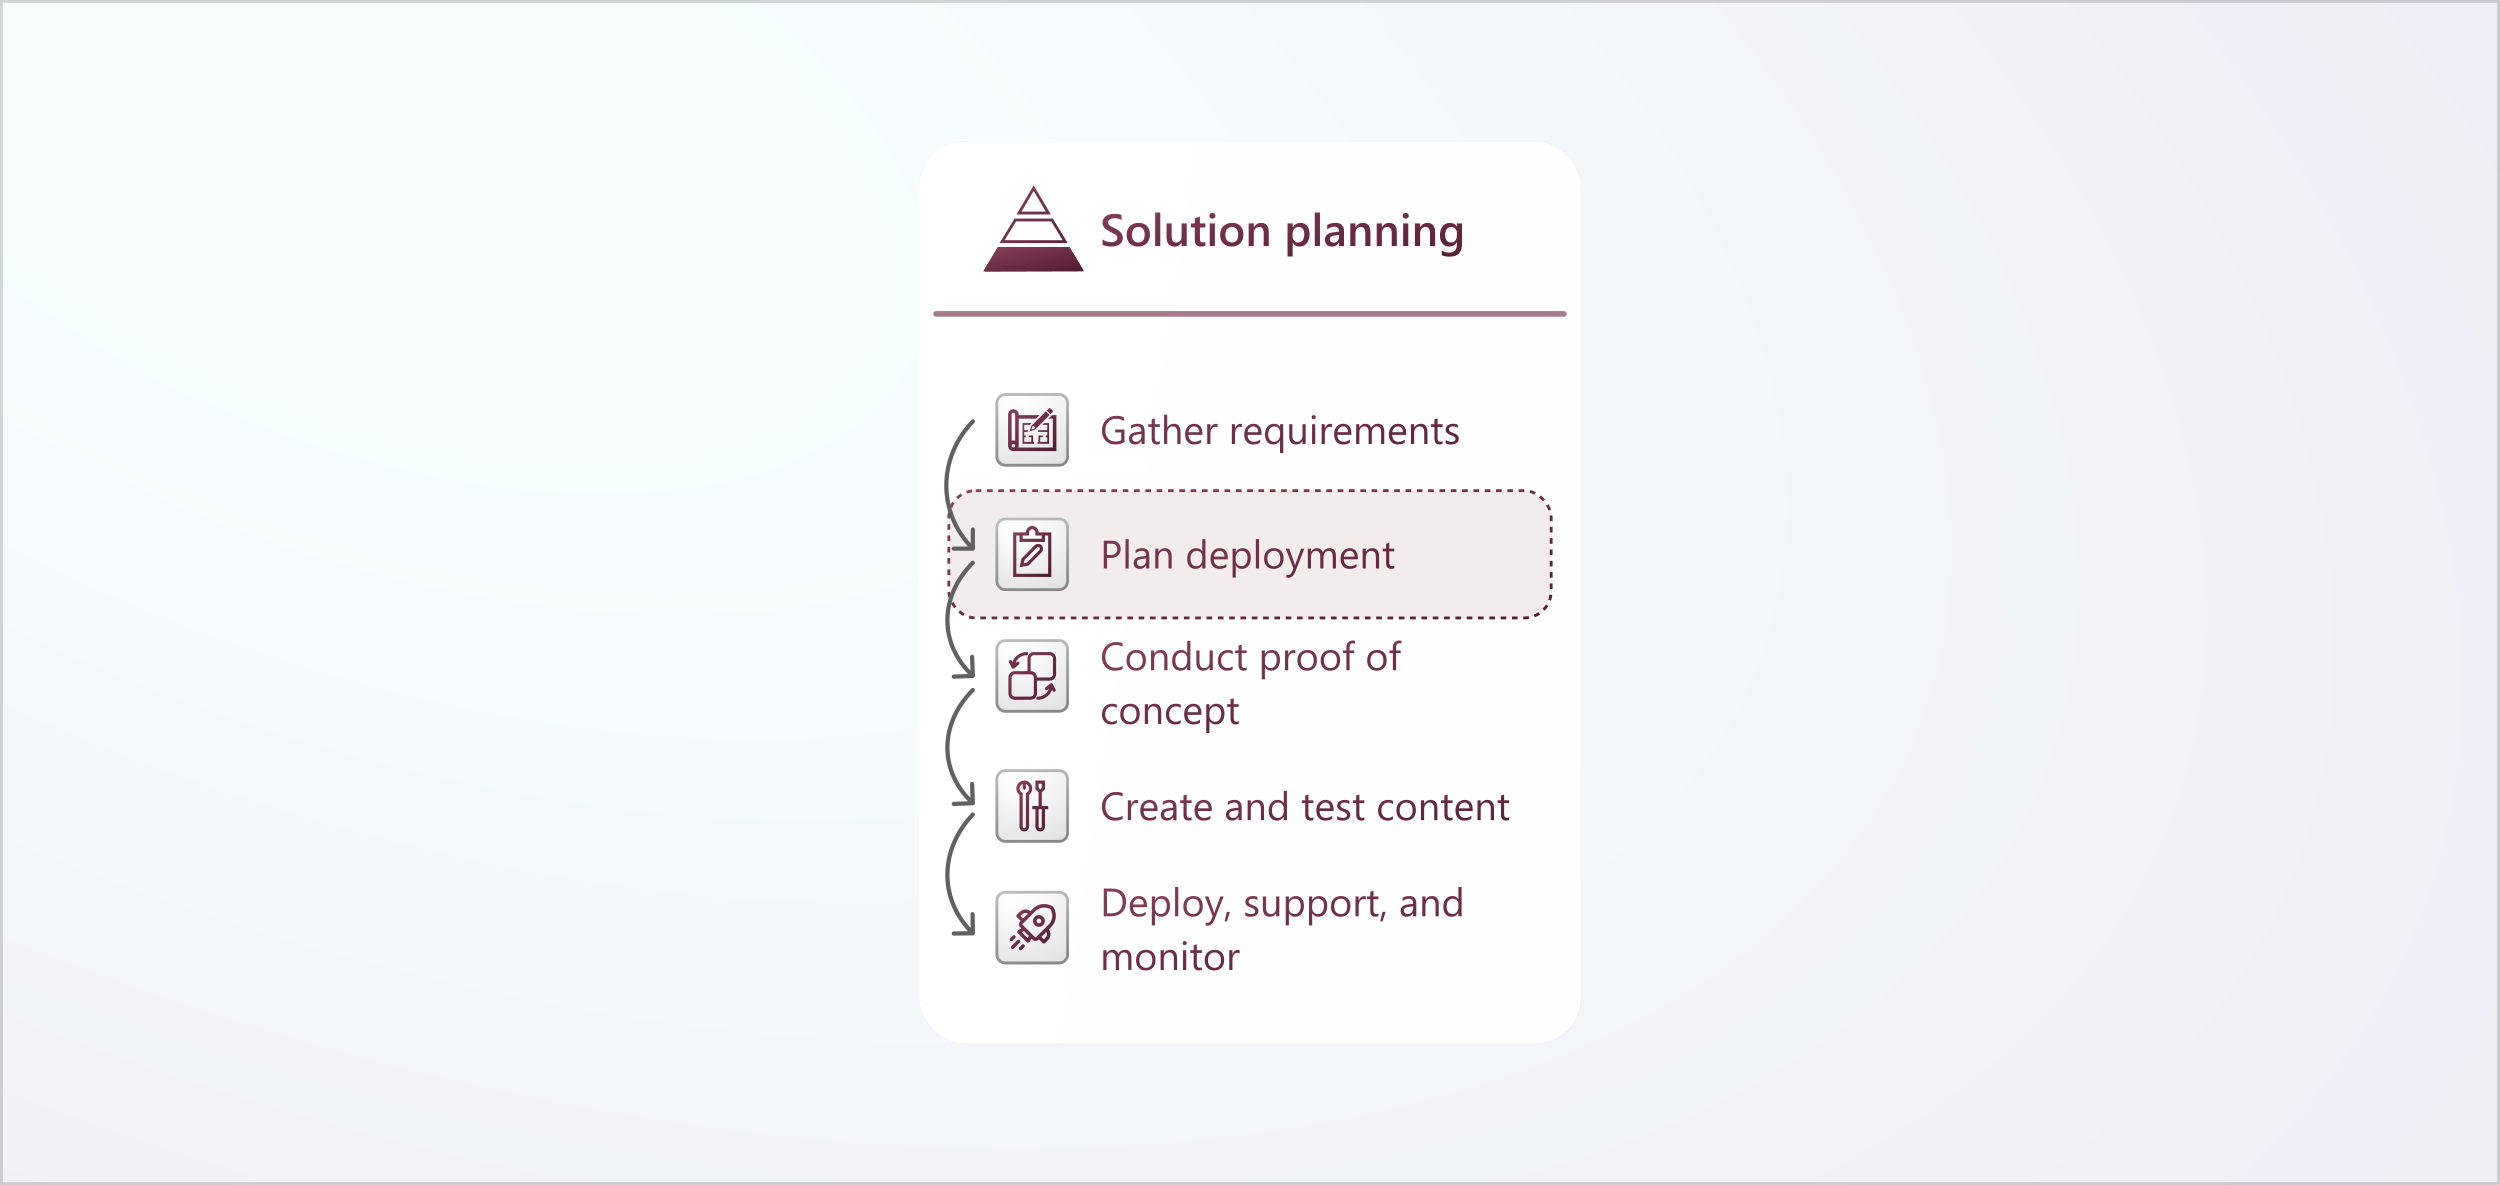 <svg width="884" height="419" viewBox="0 0 884 419" fill="none" xmlns="http://www.w3.org/2000/svg">
<rect width="884" height="419" fill="white"/>
<rect width="884" height="419" fill="url(#paint0_radial_34_14570)" fill-opacity="0.075"/>
<rect x="0.5" y="0.5" width="883" height="418" stroke="#333333" stroke-opacity="0.2"/>
<g filter="url(#filter0_f_34_14570)">
<rect x="325" y="50" width="234" height="319" rx="16" fill="#CCCCCC" fill-opacity="0.8"/>
</g>
<rect x="325" y="50" width="234" height="319" rx="16" fill="white"/>
<rect x="325" y="50" width="234" height="319" rx="16" fill="url(#paint1_linear_34_14570)" fill-opacity="0.33"/>
<rect x="335.5" y="173.5" width="213" height="45" rx="9.5" fill="#F3ECED" stroke="url(#paint2_linear_34_14570)" stroke-dasharray="2 2"/>
<path d="M389.867 86.555V84.641C390.039 84.797 390.242 84.938 390.477 85.062C390.716 85.188 390.969 85.294 391.234 85.383C391.5 85.466 391.766 85.531 392.031 85.578C392.297 85.625 392.542 85.648 392.766 85.648C393.547 85.648 394.128 85.518 394.508 85.258C394.893 84.997 395.086 84.62 395.086 84.125C395.086 83.859 395.021 83.63 394.891 83.438C394.766 83.24 394.589 83.06 394.359 82.898C394.13 82.737 393.859 82.583 393.547 82.438C393.24 82.287 392.909 82.13 392.555 81.969C392.174 81.766 391.82 81.56 391.492 81.352C391.164 81.143 390.878 80.914 390.633 80.664C390.393 80.409 390.203 80.122 390.062 79.805C389.927 79.487 389.859 79.115 389.859 78.688C389.859 78.162 389.977 77.706 390.211 77.32C390.451 76.93 390.763 76.609 391.148 76.359C391.539 76.104 391.982 75.917 392.477 75.797C392.971 75.672 393.477 75.609 393.992 75.609C395.164 75.609 396.018 75.742 396.555 76.008V77.844C395.919 77.385 395.102 77.156 394.102 77.156C393.826 77.156 393.549 77.182 393.273 77.234C393.003 77.287 392.758 77.372 392.539 77.492C392.326 77.612 392.151 77.766 392.016 77.953C391.88 78.141 391.812 78.367 391.812 78.633C391.812 78.883 391.865 79.099 391.969 79.281C392.073 79.463 392.224 79.63 392.422 79.781C392.625 79.932 392.87 80.081 393.156 80.227C393.448 80.367 393.784 80.521 394.164 80.688C394.555 80.891 394.922 81.104 395.266 81.328C395.615 81.552 395.919 81.799 396.18 82.07C396.445 82.341 396.654 82.643 396.805 82.977C396.961 83.305 397.039 83.68 397.039 84.102C397.039 84.669 396.924 85.148 396.695 85.539C396.466 85.93 396.156 86.247 395.766 86.492C395.38 86.737 394.935 86.914 394.43 87.023C393.924 87.133 393.391 87.188 392.828 87.188C392.641 87.188 392.409 87.172 392.133 87.141C391.862 87.115 391.583 87.073 391.297 87.016C391.01 86.963 390.74 86.898 390.484 86.82C390.229 86.742 390.023 86.654 389.867 86.555ZM402.445 87.188C401.211 87.188 400.224 86.815 399.484 86.07C398.75 85.32 398.383 84.328 398.383 83.094C398.383 81.75 398.766 80.701 399.531 79.945C400.302 79.19 401.339 78.812 402.641 78.812C403.891 78.812 404.865 79.18 405.562 79.914C406.26 80.648 406.609 81.667 406.609 82.969C406.609 84.245 406.232 85.268 405.477 86.039C404.727 86.805 403.716 87.188 402.445 87.188ZM402.531 80.258C401.823 80.258 401.263 80.505 400.852 81C400.44 81.495 400.234 82.177 400.234 83.047C400.234 83.885 400.443 84.547 400.859 85.031C401.276 85.51 401.833 85.75 402.531 85.75C403.245 85.75 403.792 85.513 404.172 85.039C404.557 84.565 404.75 83.891 404.75 83.016C404.75 82.135 404.557 81.456 404.172 80.977C403.792 80.497 403.245 80.258 402.531 80.258ZM410.281 87H408.461V75.156H410.281V87ZM419.625 87H417.812V85.734H417.781C417.255 86.703 416.438 87.188 415.328 87.188C413.438 87.188 412.492 86.052 412.492 83.781V79H414.305V83.594C414.305 85.031 414.859 85.75 415.969 85.75C416.505 85.75 416.945 85.552 417.289 85.156C417.638 84.76 417.812 84.242 417.812 83.602V79H419.625V87ZM426.211 86.914C425.857 87.091 425.391 87.18 424.812 87.18C423.26 87.18 422.484 86.435 422.484 84.945V80.422H421.148V79H422.484V77.148L424.297 76.633V79H426.211V80.422H424.297V84.422C424.297 84.896 424.383 85.234 424.555 85.438C424.727 85.641 425.013 85.742 425.414 85.742C425.721 85.742 425.987 85.654 426.211 85.477V86.914ZM428.688 77.32C428.391 77.32 428.135 77.224 427.922 77.031C427.714 76.838 427.609 76.594 427.609 76.297C427.609 76 427.714 75.753 427.922 75.555C428.135 75.357 428.391 75.258 428.688 75.258C428.995 75.258 429.255 75.357 429.469 75.555C429.682 75.753 429.789 76 429.789 76.297C429.789 76.578 429.682 76.82 429.469 77.023C429.255 77.221 428.995 77.32 428.688 77.32ZM429.586 87H427.773V79H429.586V87ZM435.508 87.188C434.273 87.188 433.286 86.815 432.547 86.07C431.812 85.32 431.445 84.328 431.445 83.094C431.445 81.75 431.828 80.701 432.594 79.945C433.365 79.19 434.401 78.812 435.703 78.812C436.953 78.812 437.927 79.18 438.625 79.914C439.323 80.648 439.672 81.667 439.672 82.969C439.672 84.245 439.294 85.268 438.539 86.039C437.789 86.805 436.779 87.188 435.508 87.188ZM435.594 80.258C434.885 80.258 434.326 80.505 433.914 81C433.503 81.495 433.297 82.177 433.297 83.047C433.297 83.885 433.505 84.547 433.922 85.031C434.339 85.51 434.896 85.75 435.594 85.75C436.307 85.75 436.854 85.513 437.234 85.039C437.62 84.565 437.812 83.891 437.812 83.016C437.812 82.135 437.62 81.456 437.234 80.977C436.854 80.497 436.307 80.258 435.594 80.258ZM448.648 87H446.836V82.492C446.836 80.997 446.307 80.25 445.25 80.25C444.698 80.25 444.242 80.458 443.883 80.875C443.523 81.287 443.344 81.807 443.344 82.438V87H441.523V79H443.344V80.328H443.375C443.974 79.318 444.839 78.812 445.969 78.812C446.839 78.812 447.503 79.096 447.961 79.664C448.419 80.227 448.648 81.042 448.648 82.109V87ZM457.117 85.82H457.086V90.68H455.273V79H457.086V80.406H457.117C457.737 79.344 458.643 78.812 459.836 78.812C460.852 78.812 461.643 79.169 462.211 79.883C462.779 80.596 463.062 81.555 463.062 82.758C463.062 84.091 462.742 85.159 462.102 85.961C461.461 86.763 460.586 87.164 459.477 87.164C458.456 87.164 457.669 86.716 457.117 85.82ZM457.07 82.664V83.656C457.07 84.24 457.255 84.734 457.625 85.141C458 85.547 458.474 85.75 459.047 85.75C459.719 85.75 460.245 85.49 460.625 84.969C461.01 84.443 461.203 83.711 461.203 82.773C461.203 81.987 461.023 81.372 460.664 80.93C460.31 80.482 459.828 80.258 459.219 80.258C458.573 80.258 458.052 80.487 457.656 80.945C457.266 81.404 457.07 81.977 457.07 82.664ZM466.734 87H464.914V75.156H466.734V87ZM475.242 87H473.484V85.75H473.453C472.901 86.708 472.091 87.188 471.023 87.188C470.237 87.188 469.62 86.974 469.172 86.547C468.729 86.12 468.508 85.555 468.508 84.852C468.508 83.341 469.378 82.461 471.117 82.211L473.492 81.875C473.492 80.734 472.951 80.164 471.867 80.164C470.914 80.164 470.055 80.492 469.289 81.148V79.562C470.133 79.062 471.107 78.812 472.211 78.812C474.232 78.812 475.242 79.807 475.242 81.797V87ZM473.492 83.07L471.812 83.305C471.292 83.372 470.898 83.5 470.633 83.688C470.372 83.87 470.242 84.193 470.242 84.656C470.242 84.995 470.362 85.273 470.602 85.492C470.846 85.706 471.172 85.812 471.578 85.812C472.13 85.812 472.586 85.62 472.945 85.234C473.31 84.844 473.492 84.354 473.492 83.766V83.07ZM484.586 87H482.773V82.492C482.773 80.997 482.245 80.25 481.188 80.25C480.635 80.25 480.18 80.458 479.82 80.875C479.461 81.287 479.281 81.807 479.281 82.438V87H477.461V79H479.281V80.328H479.312C479.911 79.318 480.776 78.812 481.906 78.812C482.776 78.812 483.44 79.096 483.898 79.664C484.357 80.227 484.586 81.042 484.586 82.109V87ZM493.93 87H492.117V82.492C492.117 80.997 491.589 80.25 490.531 80.25C489.979 80.25 489.523 80.458 489.164 80.875C488.805 81.287 488.625 81.807 488.625 82.438V87H486.805V79H488.625V80.328H488.656C489.255 79.318 490.12 78.812 491.25 78.812C492.12 78.812 492.784 79.096 493.242 79.664C493.701 80.227 493.93 81.042 493.93 82.109V87ZM497.062 77.32C496.766 77.32 496.51 77.224 496.297 77.031C496.089 76.838 495.984 76.594 495.984 76.297C495.984 76 496.089 75.753 496.297 75.555C496.51 75.357 496.766 75.258 497.062 75.258C497.37 75.258 497.63 75.357 497.844 75.555C498.057 75.753 498.164 76 498.164 76.297C498.164 76.578 498.057 76.82 497.844 77.023C497.63 77.221 497.37 77.32 497.062 77.32ZM497.961 87H496.148V79H497.961V87ZM507.461 87H505.648V82.492C505.648 80.997 505.12 80.25 504.062 80.25C503.51 80.25 503.055 80.458 502.695 80.875C502.336 81.287 502.156 81.807 502.156 82.438V87H500.336V79H502.156V80.328H502.188C502.786 79.318 503.651 78.812 504.781 78.812C505.651 78.812 506.315 79.096 506.773 79.664C507.232 80.227 507.461 81.042 507.461 82.109V87ZM516.961 86.359C516.961 89.297 515.484 90.766 512.531 90.766C511.49 90.766 510.581 90.591 509.805 90.242V88.586C510.68 89.086 511.51 89.336 512.297 89.336C514.198 89.336 515.148 88.401 515.148 86.531V85.656H515.117C514.518 86.677 513.617 87.188 512.414 87.188C511.44 87.188 510.654 86.833 510.055 86.125C509.461 85.412 509.164 84.456 509.164 83.258C509.164 81.898 509.484 80.818 510.125 80.016C510.766 79.213 511.646 78.812 512.766 78.812C513.823 78.812 514.607 79.245 515.117 80.109H515.148V79H516.961V86.359ZM515.164 83.336V82.297C515.164 81.734 514.977 81.255 514.602 80.859C514.232 80.458 513.768 80.258 513.211 80.258C512.523 80.258 511.984 80.513 511.594 81.023C511.208 81.529 511.016 82.237 511.016 83.148C511.016 83.935 511.201 84.565 511.57 85.039C511.945 85.508 512.44 85.742 513.055 85.742C513.68 85.742 514.188 85.518 514.578 85.07C514.969 84.617 515.164 84.039 515.164 83.336Z" fill="url(#paint3_linear_34_14570)"/>
<path d="M331 111L553 111" stroke="#78364F" stroke-opacity="0.66" stroke-width="2" stroke-linecap="round"/>
<path d="M397.613 156.33C396.629 156.886 395.535 157.164 394.332 157.164C392.933 157.164 391.8 156.713 390.935 155.811C390.073 154.908 389.643 153.714 389.643 152.229C389.643 150.711 390.121 149.467 391.078 148.496C392.04 147.521 393.257 147.033 394.729 147.033C395.795 147.033 396.69 147.206 397.415 147.553V148.824C396.622 148.323 395.683 148.072 394.599 148.072C393.5 148.072 392.6 148.451 391.898 149.207C391.197 149.964 390.846 150.943 390.846 152.146C390.846 153.386 391.172 154.361 391.823 155.072C392.475 155.779 393.359 156.132 394.476 156.132C395.241 156.132 395.904 155.979 396.465 155.674V152.926H394.318V151.887H397.613V156.33ZM404.757 157H403.636V155.906H403.608C403.121 156.745 402.403 157.164 401.455 157.164C400.758 157.164 400.211 156.979 399.814 156.61C399.423 156.241 399.227 155.751 399.227 155.141C399.227 153.833 399.997 153.072 401.537 152.857L403.636 152.563C403.636 151.374 403.155 150.779 402.193 150.779C401.35 150.779 400.589 151.066 399.91 151.641V150.492C400.598 150.055 401.391 149.836 402.289 149.836C403.934 149.836 404.757 150.706 404.757 152.447V157ZM403.636 153.459L401.947 153.691C401.428 153.764 401.036 153.894 400.771 154.081C400.507 154.263 400.375 154.589 400.375 155.059C400.375 155.4 400.496 155.681 400.737 155.899C400.983 156.114 401.309 156.221 401.715 156.221C402.271 156.221 402.729 156.027 403.089 155.64C403.453 155.248 403.636 154.753 403.636 154.156V153.459ZM410.116 156.932C409.852 157.077 409.503 157.15 409.07 157.15C407.844 157.15 407.231 156.467 407.231 155.1V150.957H406.028V150H407.231V148.291L408.353 147.929V150H410.116V150.957H408.353V154.901C408.353 155.371 408.432 155.706 408.592 155.906C408.751 156.107 409.016 156.207 409.385 156.207C409.667 156.207 409.911 156.13 410.116 155.975V156.932ZM417.424 157H416.303V152.967C416.303 151.508 415.76 150.779 414.676 150.779C414.129 150.779 413.669 150.991 413.295 151.415C412.921 151.834 412.734 152.374 412.734 153.035V157H411.613V146.637H412.734V151.162H412.762C413.299 150.278 414.065 149.836 415.059 149.836C416.635 149.836 417.424 150.786 417.424 152.687V157ZM425.169 153.78H420.227C420.245 154.56 420.454 155.161 420.855 155.585C421.257 156.009 421.808 156.221 422.51 156.221C423.298 156.221 424.023 155.961 424.684 155.441V156.494C424.068 156.941 423.255 157.164 422.243 157.164C421.254 157.164 420.477 156.847 419.912 156.214C419.347 155.576 419.064 154.68 419.064 153.527C419.064 152.438 419.372 151.552 419.987 150.868C420.607 150.18 421.375 149.836 422.291 149.836C423.207 149.836 423.916 150.132 424.417 150.725C424.918 151.317 425.169 152.14 425.169 153.192V153.78ZM424.021 152.83C424.016 152.183 423.859 151.679 423.549 151.319C423.243 150.959 422.817 150.779 422.271 150.779C421.742 150.779 421.293 150.968 420.924 151.347C420.555 151.725 420.327 152.219 420.24 152.83H424.021ZM430.521 151.135C430.326 150.984 430.043 150.909 429.674 150.909C429.195 150.909 428.794 151.135 428.471 151.586C428.152 152.037 427.992 152.652 427.992 153.432V157H426.871V150H427.992V151.442H428.02C428.179 150.95 428.423 150.567 428.751 150.294C429.079 150.016 429.446 149.877 429.852 149.877C430.143 149.877 430.367 149.909 430.521 149.973V151.135ZM439.23 151.135C439.035 150.984 438.752 150.909 438.383 150.909C437.904 150.909 437.503 151.135 437.18 151.586C436.861 152.037 436.701 152.652 436.701 153.432V157H435.58V150H436.701V151.442H436.729C436.888 150.95 437.132 150.567 437.46 150.294C437.788 150.016 438.155 149.877 438.561 149.877C438.852 149.877 439.076 149.909 439.23 149.973V151.135ZM446.073 153.78H441.131C441.149 154.56 441.359 155.161 441.76 155.585C442.161 156.009 442.712 156.221 443.414 156.221C444.202 156.221 444.927 155.961 445.588 155.441V156.494C444.973 156.941 444.159 157.164 443.147 157.164C442.159 157.164 441.382 156.847 440.816 156.214C440.251 155.576 439.969 154.68 439.969 153.527C439.969 152.438 440.276 151.552 440.892 150.868C441.511 150.18 442.279 149.836 443.195 149.836C444.111 149.836 444.82 150.132 445.321 150.725C445.823 151.317 446.073 152.14 446.073 153.192V153.78ZM444.925 152.83C444.92 152.183 444.763 151.679 444.453 151.319C444.148 150.959 443.722 150.779 443.175 150.779C442.646 150.779 442.197 150.968 441.828 151.347C441.459 151.725 441.231 152.219 441.145 152.83H444.925ZM453.75 160.22H452.629V155.797H452.602C452.114 156.708 451.316 157.164 450.209 157.164C449.329 157.164 448.623 156.852 448.09 156.228C447.561 155.599 447.297 154.744 447.297 153.664C447.297 152.502 447.589 151.575 448.172 150.882C448.755 150.185 449.539 149.836 450.523 149.836C451.48 149.836 452.173 150.214 452.602 150.971H452.629V150H453.75V160.22ZM452.629 153.849V152.83C452.629 152.256 452.44 151.771 452.062 151.374C451.688 150.978 451.212 150.779 450.633 150.779C449.958 150.779 449.425 151.03 449.033 151.531C448.641 152.028 448.445 152.73 448.445 153.637C448.445 154.443 448.634 155.077 449.013 155.537C449.391 155.993 449.879 156.221 450.476 156.221C451.132 156.221 451.654 155.997 452.041 155.551C452.433 155.1 452.629 154.532 452.629 153.849ZM461.68 157H460.559V155.893H460.531C460.066 156.74 459.346 157.164 458.371 157.164C456.703 157.164 455.869 156.171 455.869 154.184V150H456.983V154.006C456.983 155.482 457.549 156.221 458.679 156.221C459.226 156.221 459.674 156.02 460.025 155.619C460.381 155.214 460.559 154.685 460.559 154.033V150H461.68V157ZM464.523 148.223C464.323 148.223 464.152 148.154 464.011 148.018C463.869 147.881 463.799 147.708 463.799 147.498C463.799 147.288 463.869 147.115 464.011 146.979C464.152 146.837 464.323 146.767 464.523 146.767C464.729 146.767 464.902 146.837 465.043 146.979C465.189 147.115 465.262 147.288 465.262 147.498C465.262 147.699 465.189 147.869 465.043 148.011C464.902 148.152 464.729 148.223 464.523 148.223ZM465.07 157H463.949V150H465.07V157ZM470.99 151.135C470.794 150.984 470.512 150.909 470.143 150.909C469.664 150.909 469.263 151.135 468.939 151.586C468.62 152.037 468.461 152.652 468.461 153.432V157H467.34V150H468.461V151.442H468.488C468.648 150.95 468.892 150.567 469.22 150.294C469.548 150.016 469.915 149.877 470.32 149.877C470.612 149.877 470.835 149.909 470.99 149.973V151.135ZM477.833 153.78H472.891C472.909 154.56 473.118 155.161 473.52 155.585C473.921 156.009 474.472 156.221 475.174 156.221C475.962 156.221 476.687 155.961 477.348 155.441V156.494C476.732 156.941 475.919 157.164 474.907 157.164C473.918 157.164 473.141 156.847 472.576 156.214C472.011 155.576 471.729 154.68 471.729 153.527C471.729 152.438 472.036 151.552 472.651 150.868C473.271 150.18 474.039 149.836 474.955 149.836C475.871 149.836 476.58 150.132 477.081 150.725C477.582 151.317 477.833 152.14 477.833 153.192V153.78ZM476.685 152.83C476.68 152.183 476.523 151.679 476.213 151.319C475.908 150.959 475.481 150.779 474.935 150.779C474.406 150.779 473.957 150.968 473.588 151.347C473.219 151.725 472.991 152.219 472.904 152.83H476.685ZM489.475 157H488.354V152.98C488.354 152.206 488.233 151.645 487.991 151.299C487.754 150.952 487.353 150.779 486.788 150.779C486.31 150.779 485.902 150.998 485.564 151.436C485.232 151.873 485.065 152.397 485.065 153.008V157H483.944V152.844C483.944 151.467 483.413 150.779 482.352 150.779C481.859 150.779 481.454 150.987 481.135 151.401C480.816 151.812 480.656 152.347 480.656 153.008V157H479.535V150H480.656V151.107H480.684C481.18 150.26 481.905 149.836 482.857 149.836C483.336 149.836 483.753 149.97 484.108 150.239C484.464 150.504 484.708 150.852 484.84 151.285C485.359 150.319 486.134 149.836 487.164 149.836C488.704 149.836 489.475 150.786 489.475 152.687V157ZM497.22 153.78H492.277C492.296 154.56 492.505 155.161 492.906 155.585C493.307 156.009 493.859 156.221 494.561 156.221C495.349 156.221 496.074 155.961 496.734 155.441V156.494C496.119 156.941 495.306 157.164 494.294 157.164C493.305 157.164 492.528 156.847 491.963 156.214C491.398 155.576 491.115 154.68 491.115 153.527C491.115 152.438 491.423 151.552 492.038 150.868C492.658 150.18 493.426 149.836 494.342 149.836C495.258 149.836 495.966 150.132 496.468 150.725C496.969 151.317 497.22 152.14 497.22 153.192V153.78ZM496.071 152.83C496.067 152.183 495.91 151.679 495.6 151.319C495.294 150.959 494.868 150.779 494.321 150.779C493.793 150.779 493.344 150.968 492.975 151.347C492.605 151.725 492.378 152.219 492.291 152.83H496.071ZM504.732 157H503.611V153.008C503.611 151.522 503.069 150.779 501.984 150.779C501.424 150.779 500.959 150.991 500.59 151.415C500.225 151.834 500.043 152.365 500.043 153.008V157H498.922V150H500.043V151.162H500.07C500.599 150.278 501.365 149.836 502.367 149.836C503.133 149.836 503.718 150.084 504.124 150.581C504.53 151.073 504.732 151.786 504.732 152.721V157ZM510.099 156.932C509.834 157.077 509.486 157.15 509.053 157.15C507.827 157.15 507.214 156.467 507.214 155.1V150.957H506.011V150H507.214V148.291L508.335 147.929V150H510.099V150.957H508.335V154.901C508.335 155.371 508.415 155.706 508.574 155.906C508.734 156.107 508.998 156.207 509.367 156.207C509.65 156.207 509.894 156.13 510.099 155.975V156.932ZM511.172 156.747V155.544C511.783 155.995 512.455 156.221 513.188 156.221C514.173 156.221 514.665 155.893 514.665 155.236C514.665 155.049 514.622 154.892 514.535 154.765C514.453 154.632 514.339 154.516 514.193 154.416C514.052 154.316 513.883 154.227 513.688 154.149C513.496 154.067 513.289 153.983 513.065 153.896C512.756 153.773 512.482 153.65 512.245 153.527C512.013 153.4 511.817 153.258 511.657 153.104C511.502 152.944 511.384 152.764 511.302 152.563C511.224 152.363 511.186 152.128 511.186 151.859C511.186 151.531 511.261 151.242 511.411 150.991C511.562 150.736 511.762 150.524 512.013 150.355C512.263 150.182 512.548 150.052 512.867 149.966C513.191 149.879 513.523 149.836 513.865 149.836C514.471 149.836 515.014 149.941 515.492 150.15V151.285C514.977 150.948 514.385 150.779 513.715 150.779C513.505 150.779 513.316 150.804 513.147 150.854C512.979 150.9 512.833 150.966 512.71 151.053C512.591 151.139 512.498 151.244 512.43 151.367C512.366 151.486 512.334 151.618 512.334 151.764C512.334 151.946 512.366 152.099 512.43 152.222C512.498 152.345 512.596 152.454 512.724 152.55C512.851 152.646 513.006 152.732 513.188 152.81C513.371 152.887 513.578 152.971 513.811 153.062C514.12 153.181 514.398 153.304 514.645 153.432C514.891 153.555 515.1 153.696 515.273 153.855C515.447 154.01 515.579 154.19 515.67 154.396C515.766 154.601 515.813 154.844 515.813 155.127C515.813 155.473 515.736 155.774 515.581 156.029C515.431 156.285 515.228 156.496 514.973 156.665C514.717 156.834 514.424 156.959 514.091 157.041C513.758 157.123 513.41 157.164 513.045 157.164C512.325 157.164 511.701 157.025 511.172 156.747Z" fill="url(#paint4_linear_34_14570)"/>
<path d="M396.957 236.59C396.232 236.973 395.33 237.164 394.25 237.164C392.855 237.164 391.739 236.715 390.9 235.817C390.062 234.92 389.643 233.742 389.643 232.283C389.643 230.715 390.114 229.449 391.058 228.482C392.001 227.516 393.197 227.033 394.646 227.033C395.576 227.033 396.346 227.168 396.957 227.437V228.66C396.255 228.268 395.48 228.072 394.633 228.072C393.507 228.072 392.593 228.448 391.892 229.2C391.194 229.952 390.846 230.957 390.846 232.215C390.846 233.409 391.172 234.361 391.823 235.072C392.479 235.779 393.339 236.132 394.4 236.132C395.385 236.132 396.237 235.913 396.957 235.476V236.59ZM401.729 237.164C400.694 237.164 399.867 236.838 399.247 236.187C398.632 235.53 398.324 234.662 398.324 233.582C398.324 232.406 398.646 231.488 399.288 230.827C399.931 230.166 400.799 229.836 401.893 229.836C402.936 229.836 403.75 230.157 404.333 230.8C404.921 231.442 405.215 232.333 405.215 233.473C405.215 234.589 404.898 235.485 404.265 236.159C403.636 236.829 402.79 237.164 401.729 237.164ZM401.811 230.779C401.09 230.779 400.521 231.025 400.102 231.518C399.682 232.005 399.473 232.68 399.473 233.541C399.473 234.37 399.685 235.024 400.108 235.503C400.532 235.981 401.1 236.221 401.811 236.221C402.535 236.221 403.091 235.986 403.479 235.517C403.87 235.047 404.066 234.38 404.066 233.514C404.066 232.639 403.87 231.964 403.479 231.49C403.091 231.016 402.535 230.779 401.811 230.779ZM412.816 237H411.695V233.008C411.695 231.522 411.153 230.779 410.068 230.779C409.508 230.779 409.043 230.991 408.674 231.415C408.309 231.834 408.127 232.365 408.127 233.008V237H407.006V230H408.127V231.162H408.154C408.683 230.278 409.449 229.836 410.451 229.836C411.217 229.836 411.802 230.084 412.208 230.581C412.614 231.073 412.816 231.786 412.816 232.721V237ZM420.91 237H419.789V235.811H419.762C419.242 236.713 418.44 237.164 417.355 237.164C416.476 237.164 415.772 236.852 415.243 236.228C414.719 235.599 414.457 234.744 414.457 233.664C414.457 232.507 414.749 231.579 415.332 230.882C415.915 230.185 416.692 229.836 417.663 229.836C418.625 229.836 419.324 230.214 419.762 230.971H419.789V226.637H420.91V237ZM419.789 233.835V232.803C419.789 232.238 419.602 231.759 419.229 231.367C418.855 230.975 418.381 230.779 417.807 230.779C417.123 230.779 416.585 231.03 416.193 231.531C415.801 232.033 415.605 232.725 415.605 233.609C415.605 234.416 415.792 235.054 416.166 235.523C416.544 235.988 417.05 236.221 417.684 236.221C418.308 236.221 418.814 235.995 419.201 235.544C419.593 235.093 419.789 234.523 419.789 233.835ZM428.84 237H427.719V235.893H427.691C427.227 236.74 426.507 237.164 425.531 237.164C423.863 237.164 423.029 236.171 423.029 234.184V230H424.144V234.006C424.144 235.482 424.709 236.221 425.839 236.221C426.386 236.221 426.835 236.02 427.186 235.619C427.541 235.214 427.719 234.685 427.719 234.033V230H428.84V237ZM435.881 236.679C435.343 237.002 434.705 237.164 433.967 237.164C432.969 237.164 432.162 236.84 431.547 236.193C430.936 235.542 430.631 234.699 430.631 233.664C430.631 232.511 430.961 231.586 431.622 230.889C432.283 230.187 433.165 229.836 434.268 229.836C434.883 229.836 435.425 229.95 435.895 230.178V231.326C435.375 230.962 434.819 230.779 434.227 230.779C433.511 230.779 432.923 231.037 432.463 231.552C432.007 232.062 431.779 232.734 431.779 233.568C431.779 234.389 431.993 235.036 432.422 235.51C432.855 235.984 433.434 236.221 434.158 236.221C434.769 236.221 435.343 236.018 435.881 235.612V236.679ZM440.823 236.932C440.559 237.077 440.21 237.15 439.777 237.15C438.551 237.15 437.938 236.467 437.938 235.1V230.957H436.735V230H437.938V228.291L439.06 227.929V230H440.823V230.957H439.06V234.901C439.06 235.371 439.139 235.706 439.299 235.906C439.458 236.107 439.723 236.207 440.092 236.207C440.374 236.207 440.618 236.13 440.823 235.975V236.932ZM447.311 235.988H447.283V240.22H446.162V230H447.283V231.23H447.311C447.862 230.301 448.669 229.836 449.73 229.836C450.633 229.836 451.337 230.15 451.843 230.779C452.349 231.404 452.602 232.242 452.602 233.295C452.602 234.466 452.317 235.405 451.747 236.111C451.177 236.813 450.398 237.164 449.409 237.164C448.502 237.164 447.803 236.772 447.311 235.988ZM447.283 233.165V234.143C447.283 234.721 447.47 235.214 447.844 235.619C448.222 236.02 448.701 236.221 449.279 236.221C449.958 236.221 450.489 235.961 450.872 235.441C451.259 234.922 451.453 234.2 451.453 233.274C451.453 232.495 451.273 231.884 450.913 231.442C450.553 231 450.065 230.779 449.45 230.779C448.799 230.779 448.274 231.007 447.878 231.463C447.481 231.914 447.283 232.481 447.283 233.165ZM458.043 231.135C457.847 230.984 457.564 230.909 457.195 230.909C456.717 230.909 456.316 231.135 455.992 231.586C455.673 232.037 455.514 232.652 455.514 233.432V237H454.393V230H455.514V231.442H455.541C455.701 230.95 455.944 230.567 456.272 230.294C456.601 230.016 456.967 229.877 457.373 229.877C457.665 229.877 457.888 229.909 458.043 229.973V231.135ZM462.186 237.164C461.151 237.164 460.324 236.838 459.704 236.187C459.089 235.53 458.781 234.662 458.781 233.582C458.781 232.406 459.103 231.488 459.745 230.827C460.388 230.166 461.256 229.836 462.35 229.836C463.393 229.836 464.207 230.157 464.79 230.8C465.378 231.442 465.672 232.333 465.672 233.473C465.672 234.589 465.355 235.485 464.722 236.159C464.093 236.829 463.247 237.164 462.186 237.164ZM462.268 230.779C461.548 230.779 460.978 231.025 460.559 231.518C460.139 232.005 459.93 232.68 459.93 233.541C459.93 234.37 460.142 235.024 460.565 235.503C460.989 235.981 461.557 236.221 462.268 236.221C462.992 236.221 463.548 235.986 463.936 235.517C464.327 235.047 464.523 234.38 464.523 233.514C464.523 232.639 464.327 231.964 463.936 231.49C463.548 231.016 462.992 230.779 462.268 230.779ZM470.389 237.164C469.354 237.164 468.527 236.838 467.907 236.187C467.292 235.53 466.984 234.662 466.984 233.582C466.984 232.406 467.306 231.488 467.948 230.827C468.591 230.166 469.459 229.836 470.553 229.836C471.596 229.836 472.41 230.157 472.993 230.8C473.581 231.442 473.875 232.333 473.875 233.473C473.875 234.589 473.558 235.485 472.925 236.159C472.296 236.829 471.451 237.164 470.389 237.164ZM470.471 230.779C469.751 230.779 469.181 231.025 468.762 231.518C468.342 232.005 468.133 232.68 468.133 233.541C468.133 234.37 468.345 235.024 468.769 235.503C469.192 235.981 469.76 236.221 470.471 236.221C471.195 236.221 471.751 235.986 472.139 235.517C472.531 235.047 472.727 234.38 472.727 233.514C472.727 232.639 472.531 231.964 472.139 231.49C471.751 231.016 471.195 230.779 470.471 230.779ZM479.125 227.621C478.906 227.498 478.658 227.437 478.38 227.437C477.596 227.437 477.204 227.931 477.204 228.92V230H478.845V230.957H477.204V237H476.09V230.957H474.894V230H476.09V228.865C476.09 228.132 476.302 227.553 476.726 227.129C477.149 226.701 477.678 226.486 478.312 226.486C478.653 226.486 478.924 226.527 479.125 226.609V227.621ZM486.822 237.164C485.788 237.164 484.961 236.838 484.341 236.187C483.726 235.53 483.418 234.662 483.418 233.582C483.418 232.406 483.739 231.488 484.382 230.827C485.024 230.166 485.893 229.836 486.986 229.836C488.03 229.836 488.843 230.157 489.427 230.8C490.015 231.442 490.309 232.333 490.309 233.473C490.309 234.589 489.992 235.485 489.358 236.159C488.729 236.829 487.884 237.164 486.822 237.164ZM486.904 230.779C486.184 230.779 485.615 231.025 485.195 231.518C484.776 232.005 484.566 232.68 484.566 233.541C484.566 234.37 484.778 235.024 485.202 235.503C485.626 235.981 486.193 236.221 486.904 236.221C487.629 236.221 488.185 235.986 488.572 235.517C488.964 235.047 489.16 234.38 489.16 233.514C489.16 232.639 488.964 231.964 488.572 231.49C488.185 231.016 487.629 230.779 486.904 230.779ZM495.559 227.621C495.34 227.498 495.091 227.437 494.813 227.437C494.03 227.437 493.638 227.931 493.638 228.92V230H495.278V230.957H493.638V237H492.523V230.957H491.327V230H492.523V228.865C492.523 228.132 492.735 227.553 493.159 227.129C493.583 226.701 494.112 226.486 494.745 226.486C495.087 226.486 495.358 226.527 495.559 226.609V227.621ZM394.906 255.679C394.368 256.002 393.73 256.164 392.992 256.164C391.994 256.164 391.188 255.84 390.572 255.193C389.962 254.542 389.656 253.699 389.656 252.664C389.656 251.511 389.987 250.586 390.647 249.889C391.308 249.187 392.19 248.836 393.293 248.836C393.908 248.836 394.451 248.95 394.92 249.178V250.326C394.4 249.962 393.844 249.779 393.252 249.779C392.536 249.779 391.949 250.037 391.488 250.552C391.033 251.062 390.805 251.734 390.805 252.568C390.805 253.389 391.019 254.036 391.447 254.51C391.88 254.984 392.459 255.221 393.184 255.221C393.794 255.221 394.368 255.018 394.906 254.612V255.679ZM399.527 256.164C398.493 256.164 397.666 255.838 397.046 255.187C396.431 254.53 396.123 253.662 396.123 252.582C396.123 251.406 396.444 250.488 397.087 249.827C397.729 249.166 398.598 248.836 399.691 248.836C400.735 248.836 401.549 249.157 402.132 249.8C402.72 250.442 403.014 251.333 403.014 252.473C403.014 253.589 402.697 254.485 402.063 255.159C401.435 255.829 400.589 256.164 399.527 256.164ZM399.609 249.779C398.889 249.779 398.32 250.025 397.9 250.518C397.481 251.005 397.271 251.68 397.271 252.541C397.271 253.37 397.483 254.024 397.907 254.503C398.331 254.981 398.898 255.221 399.609 255.221C400.334 255.221 400.89 254.986 401.277 254.517C401.669 254.047 401.865 253.38 401.865 252.514C401.865 251.639 401.669 250.964 401.277 250.49C400.89 250.016 400.334 249.779 399.609 249.779ZM410.615 256H409.494V252.008C409.494 250.522 408.952 249.779 407.867 249.779C407.307 249.779 406.842 249.991 406.473 250.415C406.108 250.834 405.926 251.365 405.926 252.008V256H404.805V249H405.926V250.162H405.953C406.482 249.278 407.247 248.836 408.25 248.836C409.016 248.836 409.601 249.084 410.007 249.581C410.412 250.073 410.615 250.786 410.615 251.721V256ZM417.506 255.679C416.968 256.002 416.33 256.164 415.592 256.164C414.594 256.164 413.787 255.84 413.172 255.193C412.561 254.542 412.256 253.699 412.256 252.664C412.256 251.511 412.586 250.586 413.247 249.889C413.908 249.187 414.79 248.836 415.893 248.836C416.508 248.836 417.05 248.95 417.52 249.178V250.326C417 249.962 416.444 249.779 415.852 249.779C415.136 249.779 414.548 250.037 414.088 250.552C413.632 251.062 413.404 251.734 413.404 252.568C413.404 253.389 413.618 254.036 414.047 254.51C414.48 254.984 415.059 255.221 415.783 255.221C416.394 255.221 416.968 255.018 417.506 254.612V255.679ZM424.827 252.78H419.885C419.903 253.56 420.113 254.161 420.514 254.585C420.915 255.009 421.466 255.221 422.168 255.221C422.956 255.221 423.681 254.961 424.342 254.441V255.494C423.727 255.941 422.913 256.164 421.901 256.164C420.912 256.164 420.135 255.847 419.57 255.214C419.005 254.576 418.723 253.68 418.723 252.527C418.723 251.438 419.03 250.552 419.646 249.868C420.265 249.18 421.033 248.836 421.949 248.836C422.865 248.836 423.574 249.132 424.075 249.725C424.576 250.317 424.827 251.14 424.827 252.192V252.78ZM423.679 251.83C423.674 251.183 423.517 250.679 423.207 250.319C422.902 249.959 422.476 249.779 421.929 249.779C421.4 249.779 420.951 249.968 420.582 250.347C420.213 250.725 419.985 251.219 419.898 251.83H423.679ZM427.678 254.988H427.65V259.22H426.529V249H427.65V250.23H427.678C428.229 249.301 429.036 248.836 430.098 248.836C431 248.836 431.704 249.15 432.21 249.779C432.716 250.404 432.969 251.242 432.969 252.295C432.969 253.466 432.684 254.405 432.114 255.111C431.545 255.813 430.765 256.164 429.776 256.164C428.869 256.164 428.17 255.772 427.678 254.988ZM427.65 252.165V253.143C427.65 253.721 427.837 254.214 428.211 254.619C428.589 255.02 429.068 255.221 429.646 255.221C430.326 255.221 430.856 254.961 431.239 254.441C431.627 253.922 431.82 253.2 431.82 252.274C431.82 251.495 431.64 250.884 431.28 250.442C430.92 250 430.433 249.779 429.817 249.779C429.166 249.779 428.642 250.007 428.245 250.463C427.849 250.914 427.65 251.481 427.65 252.165ZM438.007 255.932C437.743 256.077 437.394 256.15 436.961 256.15C435.735 256.15 435.122 255.467 435.122 254.1V249.957H433.919V249H435.122V247.291L436.243 246.929V249H438.007V249.957H436.243V253.901C436.243 254.371 436.323 254.706 436.482 254.906C436.642 255.107 436.906 255.207 437.275 255.207C437.558 255.207 437.802 255.13 438.007 254.975V255.932Z" fill="url(#paint5_linear_34_14570)"/>
<path d="M391.434 197.295V201H390.285V191.197H392.979C394.027 191.197 394.838 191.452 395.412 191.963C395.991 192.473 396.28 193.193 396.28 194.123C396.28 195.053 395.959 195.814 395.316 196.406C394.678 196.999 393.815 197.295 392.726 197.295H391.434ZM391.434 192.236V196.256H392.637C393.43 196.256 394.034 196.076 394.448 195.716C394.868 195.351 395.077 194.839 395.077 194.178C395.077 192.883 394.312 192.236 392.78 192.236H391.434ZM399.104 201H397.982V190.637H399.104V201ZM406.384 201H405.263V199.906H405.235C404.748 200.745 404.03 201.164 403.082 201.164C402.385 201.164 401.838 200.979 401.441 200.61C401.049 200.241 400.854 199.751 400.854 199.141C400.854 197.833 401.624 197.072 403.164 196.857L405.263 196.563C405.263 195.374 404.782 194.779 403.82 194.779C402.977 194.779 402.216 195.066 401.537 195.641V194.492C402.225 194.055 403.018 193.836 403.916 193.836C405.561 193.836 406.384 194.706 406.384 196.447V201ZM405.263 197.459L403.574 197.691C403.055 197.764 402.663 197.894 402.398 198.081C402.134 198.263 402.002 198.589 402.002 199.059C402.002 199.4 402.123 199.681 402.364 199.899C402.61 200.114 402.936 200.221 403.342 200.221C403.898 200.221 404.356 200.027 404.716 199.64C405.08 199.248 405.263 198.753 405.263 198.156V197.459ZM414.307 201H413.186V197.008C413.186 195.522 412.643 194.779 411.559 194.779C410.998 194.779 410.533 194.991 410.164 195.415C409.799 195.834 409.617 196.365 409.617 197.008V201H408.496V194H409.617V195.162H409.645C410.173 194.278 410.939 193.836 411.941 193.836C412.707 193.836 413.293 194.084 413.698 194.581C414.104 195.073 414.307 195.786 414.307 196.721V201ZM426.242 201H425.121V199.811H425.094C424.574 200.713 423.772 201.164 422.688 201.164C421.808 201.164 421.104 200.852 420.575 200.228C420.051 199.599 419.789 198.744 419.789 197.664C419.789 196.507 420.081 195.579 420.664 194.882C421.247 194.185 422.024 193.836 422.995 193.836C423.957 193.836 424.656 194.214 425.094 194.971H425.121V190.637H426.242V201ZM425.121 197.835V196.803C425.121 196.238 424.934 195.759 424.561 195.367C424.187 194.975 423.713 194.779 423.139 194.779C422.455 194.779 421.917 195.03 421.525 195.531C421.133 196.033 420.938 196.725 420.938 197.609C420.938 198.416 421.124 199.054 421.498 199.523C421.876 199.988 422.382 200.221 423.016 200.221C423.64 200.221 424.146 199.995 424.533 199.544C424.925 199.093 425.121 198.523 425.121 197.835ZM434.138 197.78H429.195C429.214 198.56 429.423 199.161 429.824 199.585C430.225 200.009 430.777 200.221 431.479 200.221C432.267 200.221 432.992 199.961 433.652 199.441V200.494C433.037 200.941 432.224 201.164 431.212 201.164C430.223 201.164 429.446 200.847 428.881 200.214C428.316 199.576 428.033 198.68 428.033 197.527C428.033 196.438 428.341 195.552 428.956 194.868C429.576 194.18 430.344 193.836 431.26 193.836C432.176 193.836 432.884 194.132 433.386 194.725C433.887 195.317 434.138 196.14 434.138 197.192V197.78ZM432.989 196.83C432.985 196.183 432.827 195.679 432.518 195.319C432.212 194.959 431.786 194.779 431.239 194.779C430.711 194.779 430.262 194.968 429.893 195.347C429.523 195.725 429.296 196.219 429.209 196.83H432.989ZM436.988 199.988H436.961V204.22H435.84V194H436.961V195.23H436.988C437.54 194.301 438.346 193.836 439.408 193.836C440.311 193.836 441.015 194.15 441.521 194.779C442.026 195.404 442.279 196.242 442.279 197.295C442.279 198.466 441.994 199.405 441.425 200.111C440.855 200.813 440.076 201.164 439.087 201.164C438.18 201.164 437.48 200.772 436.988 199.988ZM436.961 197.165V198.143C436.961 198.721 437.148 199.214 437.521 199.619C437.9 200.02 438.378 200.221 438.957 200.221C439.636 200.221 440.167 199.961 440.55 199.441C440.937 198.922 441.131 198.2 441.131 197.274C441.131 196.495 440.951 195.884 440.591 195.442C440.231 195 439.743 194.779 439.128 194.779C438.476 194.779 437.952 195.007 437.556 195.463C437.159 195.914 436.961 196.481 436.961 197.165ZM445.191 201H444.07V190.637H445.191V201ZM450.387 201.164C449.352 201.164 448.525 200.838 447.905 200.187C447.29 199.53 446.982 198.662 446.982 197.582C446.982 196.406 447.304 195.488 447.946 194.827C448.589 194.166 449.457 193.836 450.551 193.836C451.594 193.836 452.408 194.157 452.991 194.8C453.579 195.442 453.873 196.333 453.873 197.473C453.873 198.589 453.556 199.485 452.923 200.159C452.294 200.829 451.449 201.164 450.387 201.164ZM450.469 194.779C449.749 194.779 449.179 195.025 448.76 195.518C448.34 196.005 448.131 196.68 448.131 197.541C448.131 198.37 448.343 199.024 448.767 199.503C449.19 199.981 449.758 200.221 450.469 200.221C451.193 200.221 451.749 199.986 452.137 199.517C452.529 199.047 452.725 198.38 452.725 197.514C452.725 196.639 452.529 195.964 452.137 195.49C451.749 195.016 451.193 194.779 450.469 194.779ZM461.235 194L458.016 202.121C457.441 203.57 456.635 204.295 455.596 204.295C455.304 204.295 455.06 204.265 454.864 204.206V203.201C455.106 203.283 455.327 203.324 455.527 203.324C456.092 203.324 456.516 202.987 456.799 202.312L457.359 200.986L454.625 194H455.869L457.763 199.387C457.785 199.455 457.833 199.633 457.906 199.92H457.947C457.97 199.811 458.016 199.637 458.084 199.4L460.073 194H461.235ZM472.385 201H471.264V196.98C471.264 196.206 471.143 195.645 470.901 195.299C470.664 194.952 470.263 194.779 469.698 194.779C469.22 194.779 468.812 194.998 468.475 195.436C468.142 195.873 467.976 196.397 467.976 197.008V201H466.854V196.844C466.854 195.467 466.324 194.779 465.262 194.779C464.77 194.779 464.364 194.987 464.045 195.401C463.726 195.812 463.566 196.347 463.566 197.008V201H462.445V194H463.566V195.107H463.594C464.09 194.26 464.815 193.836 465.768 193.836C466.246 193.836 466.663 193.97 467.019 194.239C467.374 194.504 467.618 194.852 467.75 195.285C468.27 194.319 469.044 193.836 470.074 193.836C471.615 193.836 472.385 194.786 472.385 196.687V201ZM480.13 197.78H475.188C475.206 198.56 475.415 199.161 475.816 199.585C476.217 200.009 476.769 200.221 477.471 200.221C478.259 200.221 478.984 199.961 479.645 199.441V200.494C479.029 200.941 478.216 201.164 477.204 201.164C476.215 201.164 475.438 200.847 474.873 200.214C474.308 199.576 474.025 198.68 474.025 197.527C474.025 196.438 474.333 195.552 474.948 194.868C475.568 194.18 476.336 193.836 477.252 193.836C478.168 193.836 478.877 194.132 479.378 194.725C479.879 195.317 480.13 196.14 480.13 197.192V197.78ZM478.981 196.83C478.977 196.183 478.82 195.679 478.51 195.319C478.204 194.959 477.778 194.779 477.231 194.779C476.703 194.779 476.254 194.968 475.885 195.347C475.516 195.725 475.288 196.219 475.201 196.83H478.981ZM487.643 201H486.521V197.008C486.521 195.522 485.979 194.779 484.895 194.779C484.334 194.779 483.869 194.991 483.5 195.415C483.135 195.834 482.953 196.365 482.953 197.008V201H481.832V194H482.953V195.162H482.98C483.509 194.278 484.275 193.836 485.277 193.836C486.043 193.836 486.629 194.084 487.034 194.581C487.44 195.073 487.643 195.786 487.643 196.721V201ZM493.009 200.932C492.744 201.077 492.396 201.15 491.963 201.15C490.737 201.15 490.124 200.467 490.124 199.1V194.957H488.921V194H490.124V192.291L491.245 191.929V194H493.009V194.957H491.245V198.901C491.245 199.371 491.325 199.706 491.484 199.906C491.644 200.107 491.908 200.207 492.277 200.207C492.56 200.207 492.804 200.13 493.009 199.975V200.932Z" fill="url(#paint6_linear_34_14570)"/>
<path d="M352 142.5C352 140.567 353.567 139 355.5 139H374.5C376.433 139 378 140.567 378 142.5V161.5C378 163.433 376.433 165 374.5 165H355.5C353.567 165 352 163.433 352 161.5V142.5Z" fill="url(#paint7_linear_34_14570)"/>
<path d="M352 142.5C352 140.567 353.567 139 355.5 139H374.5C376.433 139 378 140.567 378 142.5V161.5C378 163.433 376.433 165 374.5 165H355.5C353.567 165 352 163.433 352 161.5V142.5Z" fill="url(#paint8_radial_34_14570)" fill-opacity="0.2"/>
<path fill-rule="evenodd" clip-rule="evenodd" d="M374.5 140H355.5C354.119 140 353 141.119 353 142.5V161.5C353 162.881 354.119 164 355.5 164H374.5C375.881 164 377 162.881 377 161.5V142.5C377 141.119 375.881 140 374.5 140ZM355.5 139C353.567 139 352 140.567 352 142.5V161.5C352 163.433 353.567 165 355.5 165H374.5C376.433 165 378 163.433 378 161.5V142.5C378 140.567 376.433 139 374.5 139H355.5Z" fill="url(#paint9_linear_34_14570)"/>
<path d="M371.416 146.456L372.158 145.72C372.32 145.578 372.336 145.332 372.194 145.171C372.186 145.162 372.177 145.153 372.168 145.144L371.439 144.415C371.281 144.254 371.022 144.25 370.86 144.409C370.858 144.411 370.856 144.413 370.854 144.415L370.112 145.152L371.416 146.456Z" fill="url(#paint10_linear_34_14570)"/>
<path d="M368.75 154.604V153.979H367.188V156.271H366.875V156.896H370.938V149.604H369.179L368.554 150.229H370.312V152.104H367.083V152.729H370.312V153.979H369.792V154.604H370.312V156.271H367.812V154.604H368.75Z" fill="url(#paint11_linear_34_14570)"/>
<path d="M371.992 146.792L370.742 148.042H372.291V158.25H360.099C360.147 158.115 360.179 157.975 360.196 157.833L360.208 157.625V148.042H366.35L367.597 146.792H360.208V146.583C360.208 145.548 359.369 144.708 358.333 144.708C357.297 144.708 356.458 145.548 356.458 146.583V157.625L356.47 157.833C356.574 158.746 357.323 159.45 358.241 159.495V159.5H373.541V146.792H371.992ZM358.333 158.25C357.988 158.25 357.708 157.97 357.708 157.625C357.708 157.28 357.988 157 358.333 157C358.678 157 358.958 157.28 358.958 157.625C358.958 157.97 358.678 158.25 358.333 158.25ZM358.958 155.859C358.554 155.714 358.112 155.714 357.708 155.859V146.583C357.708 146.238 357.988 145.958 358.333 145.958C358.678 145.958 358.958 146.238 358.958 146.583V155.859Z" fill="url(#paint12_linear_34_14570)"/>
<path d="M364.166 150.229L364.79 149.604H361.562V156.896H365.625V156.271H365.312V153.979H363.75V154.604H364.687V156.271H362.187V154.604H362.708V153.979H362.187V152.729H363.335L363.542 152.104H362.187V150.229H364.166Z" fill="url(#paint13_linear_34_14570)"/>
<path d="M369.82 145.449L364.71 150.569L364.062 152.521L366.025 151.874L371.135 146.763L369.82 145.449ZM365.809 151.515L364.936 151.803L364.782 151.648L365.069 150.775C365.278 150.578 365.606 150.582 365.809 150.785C366.011 150.981 366.015 151.303 365.82 151.504C365.816 151.508 365.813 151.511 365.809 151.515Z" fill="url(#paint14_linear_34_14570)"/>
<path d="M352 186.5C352 184.567 353.567 183 355.5 183H374.5C376.433 183 378 184.567 378 186.5V205.5C378 207.433 376.433 209 374.5 209H355.5C353.567 209 352 207.433 352 205.5V186.5Z" fill="url(#paint15_linear_34_14570)"/>
<path d="M352 186.5C352 184.567 353.567 183 355.5 183H374.5C376.433 183 378 184.567 378 186.5V205.5C378 207.433 376.433 209 374.5 209H355.5C353.567 209 352 207.433 352 205.5V186.5Z" fill="url(#paint16_radial_34_14570)" fill-opacity="0.2"/>
<path fill-rule="evenodd" clip-rule="evenodd" d="M374.5 184H355.5C354.119 184 353 185.119 353 186.5V205.5C353 206.881 354.119 208 355.5 208H374.5C375.881 208 377 206.881 377 205.5V186.5C377 185.119 375.881 184 374.5 184ZM355.5 183C353.567 183 352 184.567 352 186.5V205.5C352 207.433 353.567 209 355.5 209H374.5C376.433 209 378 207.433 378 205.5V186.5C378 184.567 376.433 183 374.5 183H355.5Z" fill="url(#paint17_linear_34_14570)"/>
<path d="M371.75 188.25V204H358.25V188.25H362.75C362.75 187.939 362.809 187.649 362.926 187.38C363.043 187.11 363.204 186.87 363.409 186.659C363.614 186.448 363.852 186.287 364.121 186.176C364.391 186.064 364.684 186.006 365 186C365.311 186 365.601 186.059 365.87 186.176C366.14 186.293 366.38 186.454 366.591 186.659C366.802 186.864 366.963 187.102 367.074 187.371C367.186 187.641 367.244 187.934 367.25 188.25H371.75ZM361.625 189.375V190.5H368.375V189.375H366.125V188.25C366.125 188.092 366.096 187.945 366.037 187.811C365.979 187.676 365.899 187.559 365.8 187.459C365.7 187.359 365.58 187.277 365.439 187.213C365.299 187.148 365.152 187.119 365 187.125C364.842 187.125 364.695 187.154 364.561 187.213C364.426 187.271 364.309 187.351 364.209 187.45C364.109 187.55 364.027 187.67 363.963 187.811C363.898 187.951 363.869 188.098 363.875 188.25V189.375H361.625ZM370.625 189.375H369.5V191.625H360.5V189.375H359.375V202.875H370.625V189.375ZM367.065 192.319C367.312 192.319 367.54 192.363 367.751 192.451C367.962 192.539 368.149 192.662 368.313 192.82C368.478 192.979 368.601 193.163 368.683 193.374C368.765 193.585 368.812 193.813 368.823 194.06C368.823 194.288 368.779 194.511 368.691 194.728C368.604 194.944 368.478 195.135 368.313 195.299L363.69 199.966L360.544 200.563L361.203 197.479L365.826 192.82C365.99 192.656 366.181 192.533 366.397 192.451C366.614 192.369 366.837 192.325 367.065 192.319ZM367.514 194.508C367.637 194.373 367.698 194.224 367.698 194.06C367.698 193.878 367.64 193.731 367.522 193.62C367.405 193.509 367.253 193.45 367.065 193.444C366.983 193.444 366.904 193.456 366.828 193.479C366.752 193.503 366.685 193.547 366.626 193.611L362.24 198.032L362.003 199.14L363.137 198.92L367.514 194.508Z" fill="url(#paint18_linear_34_14570)"/>
<path d="M352 229.5C352 227.567 353.567 226 355.5 226H374.5C376.433 226 378 227.567 378 229.5V248.5C378 250.433 376.433 252 374.5 252H355.5C353.567 252 352 250.433 352 248.5V229.5Z" fill="url(#paint19_linear_34_14570)"/>
<path d="M352 229.5C352 227.567 353.567 226 355.5 226H374.5C376.433 226 378 227.567 378 229.5V248.5C378 250.433 376.433 252 374.5 252H355.5C353.567 252 352 250.433 352 248.5V229.5Z" fill="url(#paint20_radial_34_14570)" fill-opacity="0.2"/>
<path fill-rule="evenodd" clip-rule="evenodd" d="M374.5 227H355.5C354.119 227 353 228.119 353 229.5V248.5C353 249.881 354.119 251 355.5 251H374.5C375.881 251 377 249.881 377 248.5V229.5C377 228.119 375.881 227 374.5 227ZM355.5 226C353.567 226 352 227.567 352 229.5V248.5C352 250.433 353.567 252 355.5 252H374.5C376.433 252 378 250.433 378 248.5V229.5C378 227.567 376.433 226 374.5 226H355.5Z" fill="url(#paint21_linear_34_14570)"/>
<g clip-path="url(#clip0_34_14570)">
<path d="M359.05 234.508C359.626 232.865 361.192 231.688 363.031 231.688C363.342 231.688 363.593 231.436 363.593 231.125C363.593 230.814 363.342 230.562 363.031 230.562C360.703 230.562 358.722 232.051 357.99 234.129L357.769 233.686C357.63 233.408 357.291 233.295 357.014 233.434C356.736 233.573 356.623 233.911 356.762 234.189L357.746 236.158C357.824 236.311 357.966 236.422 358.134 236.457C358.302 236.492 358.478 236.448 358.61 236.339L360.297 234.932C360.536 234.733 360.568 234.378 360.37 234.14C360.171 233.901 359.816 233.869 359.577 234.068L359.05 234.508Z" fill="url(#paint22_linear_34_14570)"/>
<path d="M370.95 243.492C370.373 245.135 368.808 246.312 366.969 246.312C366.658 246.312 366.406 246.564 366.406 246.875C366.406 247.186 366.658 247.437 366.969 247.437C369.297 247.437 371.278 245.949 372.009 243.871L372.231 244.314C372.37 244.592 372.708 244.705 372.986 244.566C373.264 244.427 373.376 244.089 373.238 243.811L372.253 241.842C372.176 241.689 372.033 241.578 371.865 241.543C371.697 241.508 371.522 241.552 371.39 241.661L369.703 243.068C369.463 243.267 369.432 243.622 369.63 243.86C369.829 244.099 370.184 244.131 370.423 243.932L370.95 243.492Z" fill="url(#paint23_linear_34_14570)"/>
<path fill-rule="evenodd" clip-rule="evenodd" d="M365.563 230.562C364.32 230.562 363.313 231.57 363.313 232.813V237.313H358.813C357.57 237.313 356.562 238.32 356.562 239.563V245.188C356.562 246.43 357.57 247.438 358.813 247.438H364.438C365.68 247.438 366.688 246.43 366.688 245.188V240.688H371.188C372.43 240.688 373.438 239.68 373.438 238.438V232.813C373.438 231.57 372.43 230.562 371.188 230.562H365.563ZM366.688 239.563H371.188C371.809 239.563 372.313 239.059 372.313 238.438V232.813C372.313 232.191 371.809 231.688 371.188 231.688H365.563C364.941 231.688 364.438 232.191 364.438 232.813V237.313C365.68 237.313 366.688 238.32 366.688 239.563ZM357.688 239.563C357.688 238.941 358.191 238.438 358.813 238.438H364.438C365.059 238.438 365.563 238.941 365.563 239.563V245.188C365.563 245.809 365.059 246.313 364.438 246.313H358.813C358.191 246.313 357.688 245.809 357.688 245.188V239.563Z" fill="url(#paint24_linear_34_14570)"/>
</g>
<path d="M344.749 238.971C344.765 239.385 344.443 239.734 344.029 239.749L337.284 240.009C336.87 240.025 336.521 239.702 336.506 239.288C336.49 238.874 336.812 238.526 337.226 238.51L343.222 238.279L342.991 232.284C342.975 231.87 343.298 231.521 343.712 231.506C344.126 231.49 344.474 231.812 344.49 232.226L344.749 238.971ZM343.47 198.47C343.763 198.177 344.237 198.177 344.53 198.47C344.823 198.763 344.823 199.237 344.53 199.53L343.47 198.47ZM343.49 239.55C337.346 233.861 334.25 226.665 334.25 219.333C334.25 212.004 337.343 204.596 343.47 198.47L344.53 199.53C338.657 205.404 335.75 212.44 335.75 219.333C335.75 226.224 338.654 233.028 344.51 238.45L343.49 239.55Z" fill="#616161"/>
<path d="M344.75 194C344.75 194.414 344.414 194.75 344 194.75H337.25C336.836 194.75 336.5 194.414 336.5 194C336.5 193.586 336.836 193.25 337.25 193.25H343.25V187.25C343.25 186.836 343.586 186.5 344 186.5C344.414 186.5 344.75 186.836 344.75 187.25V194ZM343.459 148.48C343.746 148.182 344.221 148.172 344.52 148.459C344.818 148.746 344.828 149.221 344.541 149.52L343.459 148.48ZM343.47 194.53C330.671 181.732 330.686 161.765 343.459 148.48L344.541 149.52C332.314 162.235 332.329 181.268 344.53 193.47L343.47 194.53Z" fill="#616161"/>
<path d="M390.285 324V314.197H392.992C396.447 314.197 398.174 315.79 398.174 318.976C398.174 320.489 397.693 321.705 396.731 322.626C395.774 323.542 394.492 324 392.883 324H390.285ZM391.434 315.236V322.961H392.896C394.182 322.961 395.182 322.617 395.897 321.929C396.613 321.241 396.971 320.265 396.971 319.003C396.971 316.492 395.635 315.236 392.965 315.236H391.434ZM405.577 320.78H400.635C400.653 321.56 400.863 322.161 401.264 322.585C401.665 323.009 402.216 323.221 402.918 323.221C403.706 323.221 404.431 322.961 405.092 322.441V323.494C404.477 323.941 403.663 324.164 402.651 324.164C401.662 324.164 400.885 323.847 400.32 323.214C399.755 322.576 399.473 321.68 399.473 320.527C399.473 319.438 399.78 318.552 400.396 317.868C401.015 317.18 401.783 316.836 402.699 316.836C403.615 316.836 404.324 317.132 404.825 317.725C405.326 318.317 405.577 319.14 405.577 320.192V320.78ZM404.429 319.83C404.424 319.183 404.267 318.679 403.957 318.319C403.652 317.959 403.226 317.779 402.679 317.779C402.15 317.779 401.701 317.968 401.332 318.347C400.963 318.725 400.735 319.219 400.648 319.83H404.429ZM408.428 322.988H408.4V327.22H407.279V317H408.4V318.23H408.428C408.979 317.301 409.786 316.836 410.848 316.836C411.75 316.836 412.454 317.15 412.96 317.779C413.466 318.404 413.719 319.242 413.719 320.295C413.719 321.466 413.434 322.405 412.864 323.111C412.295 323.813 411.515 324.164 410.526 324.164C409.619 324.164 408.92 323.772 408.428 322.988ZM408.4 320.165V321.143C408.4 321.721 408.587 322.214 408.961 322.619C409.339 323.02 409.818 323.221 410.396 323.221C411.076 323.221 411.606 322.961 411.989 322.441C412.377 321.922 412.57 321.2 412.57 320.274C412.57 319.495 412.39 318.884 412.03 318.442C411.67 318 411.183 317.779 410.567 317.779C409.916 317.779 409.392 318.007 408.995 318.463C408.599 318.914 408.4 319.481 408.4 320.165ZM416.631 324H415.51V313.637H416.631V324ZM421.826 324.164C420.792 324.164 419.965 323.838 419.345 323.187C418.729 322.53 418.422 321.662 418.422 320.582C418.422 319.406 418.743 318.488 419.386 317.827C420.028 317.166 420.896 316.836 421.99 316.836C423.034 316.836 423.847 317.157 424.431 317.8C425.019 318.442 425.312 319.333 425.312 320.473C425.312 321.589 424.996 322.485 424.362 323.159C423.733 323.829 422.888 324.164 421.826 324.164ZM421.908 317.779C421.188 317.779 420.618 318.025 420.199 318.518C419.78 319.005 419.57 319.68 419.57 320.541C419.57 321.37 419.782 322.024 420.206 322.503C420.63 322.981 421.197 323.221 421.908 323.221C422.633 323.221 423.189 322.986 423.576 322.517C423.968 322.047 424.164 321.38 424.164 320.514C424.164 319.639 423.968 318.964 423.576 318.49C423.189 318.016 422.633 317.779 421.908 317.779ZM432.675 317L429.455 325.121C428.881 326.57 428.074 327.295 427.035 327.295C426.743 327.295 426.5 327.265 426.304 327.206V326.201C426.545 326.283 426.766 326.324 426.967 326.324C427.532 326.324 427.956 325.987 428.238 325.312L428.799 323.986L426.064 317H427.309L429.202 322.387C429.225 322.455 429.273 322.633 429.346 322.92H429.387C429.41 322.811 429.455 322.637 429.523 322.4L431.513 317H432.675ZM434.91 322.441L433.816 325.805H433.017L433.816 322.441H434.91ZM440.338 323.747V322.544C440.949 322.995 441.621 323.221 442.354 323.221C443.339 323.221 443.831 322.893 443.831 322.236C443.831 322.049 443.788 321.892 443.701 321.765C443.619 321.632 443.505 321.516 443.359 321.416C443.218 321.316 443.049 321.227 442.854 321.149C442.662 321.067 442.455 320.983 442.231 320.896C441.922 320.773 441.648 320.65 441.411 320.527C441.179 320.4 440.983 320.258 440.823 320.104C440.668 319.944 440.55 319.764 440.468 319.563C440.39 319.363 440.352 319.128 440.352 318.859C440.352 318.531 440.427 318.242 440.577 317.991C440.728 317.736 440.928 317.524 441.179 317.355C441.429 317.182 441.714 317.052 442.033 316.966C442.357 316.879 442.689 316.836 443.031 316.836C443.637 316.836 444.18 316.941 444.658 317.15V318.285C444.143 317.948 443.551 317.779 442.881 317.779C442.671 317.779 442.482 317.804 442.313 317.854C442.145 317.9 441.999 317.966 441.876 318.053C441.757 318.139 441.664 318.244 441.596 318.367C441.532 318.486 441.5 318.618 441.5 318.764C441.5 318.946 441.532 319.099 441.596 319.222C441.664 319.345 441.762 319.454 441.89 319.55C442.017 319.646 442.172 319.732 442.354 319.81C442.537 319.887 442.744 319.971 442.977 320.062C443.286 320.181 443.564 320.304 443.811 320.432C444.057 320.555 444.266 320.696 444.439 320.855C444.613 321.01 444.745 321.19 444.836 321.396C444.932 321.601 444.979 321.844 444.979 322.127C444.979 322.473 444.902 322.774 444.747 323.029C444.597 323.285 444.394 323.496 444.139 323.665C443.883 323.834 443.59 323.959 443.257 324.041C442.924 324.123 442.576 324.164 442.211 324.164C441.491 324.164 440.867 324.025 440.338 323.747ZM452.369 324H451.248V322.893H451.221C450.756 323.74 450.036 324.164 449.061 324.164C447.393 324.164 446.559 323.171 446.559 321.184V317H447.673V321.006C447.673 322.482 448.238 323.221 449.368 323.221C449.915 323.221 450.364 323.02 450.715 322.619C451.07 322.214 451.248 321.685 451.248 321.033V317H452.369V324ZM455.787 322.988H455.76V327.22H454.639V317H455.76V318.23H455.787C456.339 317.301 457.145 316.836 458.207 316.836C459.109 316.836 459.813 317.15 460.319 317.779C460.825 318.404 461.078 319.242 461.078 320.295C461.078 321.466 460.793 322.405 460.224 323.111C459.654 323.813 458.875 324.164 457.886 324.164C456.979 324.164 456.279 323.772 455.787 322.988ZM455.76 320.165V321.143C455.76 321.721 455.947 322.214 456.32 322.619C456.699 323.02 457.177 323.221 457.756 323.221C458.435 323.221 458.966 322.961 459.349 322.441C459.736 321.922 459.93 321.2 459.93 320.274C459.93 319.495 459.75 318.884 459.39 318.442C459.03 318 458.542 317.779 457.927 317.779C457.275 317.779 456.751 318.007 456.354 318.463C455.958 318.914 455.76 319.481 455.76 320.165ZM464.018 322.988H463.99V327.22H462.869V317H463.99V318.23H464.018C464.569 317.301 465.376 316.836 466.438 316.836C467.34 316.836 468.044 317.15 468.55 317.779C469.056 318.404 469.309 319.242 469.309 320.295C469.309 321.466 469.024 322.405 468.454 323.111C467.884 323.813 467.105 324.164 466.116 324.164C465.209 324.164 464.51 323.772 464.018 322.988ZM463.99 320.165V321.143C463.99 321.721 464.177 322.214 464.551 322.619C464.929 323.02 465.408 323.221 465.986 323.221C466.665 323.221 467.196 322.961 467.579 322.441C467.966 321.922 468.16 321.2 468.16 320.274C468.16 319.495 467.98 318.884 467.62 318.442C467.26 318 466.772 317.779 466.157 317.779C465.506 317.779 464.981 318.007 464.585 318.463C464.188 318.914 463.99 319.481 463.99 320.165ZM474.025 324.164C472.991 324.164 472.164 323.838 471.544 323.187C470.929 322.53 470.621 321.662 470.621 320.582C470.621 319.406 470.942 318.488 471.585 317.827C472.228 317.166 473.096 316.836 474.189 316.836C475.233 316.836 476.047 317.157 476.63 317.8C477.218 318.442 477.512 319.333 477.512 320.473C477.512 321.589 477.195 322.485 476.562 323.159C475.933 323.829 475.087 324.164 474.025 324.164ZM474.107 317.779C473.387 317.779 472.818 318.025 472.398 318.518C471.979 319.005 471.77 319.68 471.77 320.541C471.77 321.37 471.981 322.024 472.405 322.503C472.829 322.981 473.396 323.221 474.107 323.221C474.832 323.221 475.388 322.986 475.775 322.517C476.167 322.047 476.363 321.38 476.363 320.514C476.363 319.639 476.167 318.964 475.775 318.49C475.388 318.016 474.832 317.779 474.107 317.779ZM482.953 318.135C482.757 317.984 482.475 317.909 482.105 317.909C481.627 317.909 481.226 318.135 480.902 318.586C480.583 319.037 480.424 319.652 480.424 320.432V324H479.303V317H480.424V318.442H480.451C480.611 317.95 480.854 317.567 481.183 317.294C481.511 317.016 481.878 316.877 482.283 316.877C482.575 316.877 482.798 316.909 482.953 316.973V318.135ZM487.417 323.932C487.153 324.077 486.804 324.15 486.371 324.15C485.145 324.15 484.532 323.467 484.532 322.1V317.957H483.329V317H484.532V315.291L485.653 314.929V317H487.417V317.957H485.653V321.901C485.653 322.371 485.733 322.706 485.893 322.906C486.052 323.107 486.316 323.207 486.686 323.207C486.968 323.207 487.212 323.13 487.417 322.975V323.932ZM489.939 322.441L488.846 325.805H488.046L488.846 322.441H489.939ZM500.802 324H499.681V322.906H499.653C499.166 323.745 498.448 324.164 497.5 324.164C496.803 324.164 496.256 323.979 495.859 323.61C495.467 323.241 495.271 322.751 495.271 322.141C495.271 320.833 496.042 320.072 497.582 319.857L499.681 319.563C499.681 318.374 499.2 317.779 498.238 317.779C497.395 317.779 496.634 318.066 495.955 318.641V317.492C496.643 317.055 497.436 316.836 498.334 316.836C499.979 316.836 500.802 317.706 500.802 319.447V324ZM499.681 320.459L497.992 320.691C497.473 320.764 497.081 320.894 496.816 321.081C496.552 321.263 496.42 321.589 496.42 322.059C496.42 322.4 496.541 322.681 496.782 322.899C497.028 323.114 497.354 323.221 497.76 323.221C498.316 323.221 498.774 323.027 499.134 322.64C499.498 322.248 499.681 321.753 499.681 321.156V320.459ZM508.725 324H507.604V320.008C507.604 318.522 507.061 317.779 505.977 317.779C505.416 317.779 504.951 317.991 504.582 318.415C504.217 318.834 504.035 319.365 504.035 320.008V324H502.914V317H504.035V318.162H504.062C504.591 317.278 505.357 316.836 506.359 316.836C507.125 316.836 507.711 317.084 508.116 317.581C508.522 318.073 508.725 318.786 508.725 319.721V324ZM516.818 324H515.697V322.811H515.67C515.15 323.713 514.348 324.164 513.264 324.164C512.384 324.164 511.68 323.852 511.151 323.228C510.627 322.599 510.365 321.744 510.365 320.664C510.365 319.507 510.657 318.579 511.24 317.882C511.824 317.185 512.601 316.836 513.571 316.836C514.533 316.836 515.232 317.214 515.67 317.971H515.697V313.637H516.818V324ZM515.697 320.835V319.803C515.697 319.238 515.51 318.759 515.137 318.367C514.763 317.975 514.289 317.779 513.715 317.779C513.031 317.779 512.493 318.03 512.102 318.531C511.71 319.033 511.514 319.725 511.514 320.609C511.514 321.416 511.701 322.054 512.074 322.523C512.452 322.988 512.958 323.221 513.592 323.221C514.216 323.221 514.722 322.995 515.109 322.544C515.501 322.093 515.697 321.523 515.697 320.835ZM400.074 343H398.953V338.98C398.953 338.206 398.832 337.645 398.591 337.299C398.354 336.952 397.953 336.779 397.388 336.779C396.909 336.779 396.501 336.998 396.164 337.436C395.831 337.873 395.665 338.397 395.665 339.008V343H394.544V338.844C394.544 337.467 394.013 336.779 392.951 336.779C392.459 336.779 392.053 336.987 391.734 337.401C391.415 337.812 391.256 338.347 391.256 339.008V343H390.135V336H391.256V337.107H391.283C391.78 336.26 392.505 335.836 393.457 335.836C393.936 335.836 394.353 335.97 394.708 336.239C395.063 336.504 395.307 336.852 395.439 337.285C395.959 336.319 396.734 335.836 397.764 335.836C399.304 335.836 400.074 336.786 400.074 338.687V343ZM405.119 343.164C404.085 343.164 403.257 342.838 402.638 342.187C402.022 341.53 401.715 340.662 401.715 339.582C401.715 338.406 402.036 337.488 402.679 336.827C403.321 336.166 404.189 335.836 405.283 335.836C406.327 335.836 407.14 336.157 407.724 336.8C408.312 337.442 408.605 338.333 408.605 339.473C408.605 340.589 408.289 341.485 407.655 342.159C407.026 342.829 406.181 343.164 405.119 343.164ZM405.201 336.779C404.481 336.779 403.911 337.025 403.492 337.518C403.073 338.005 402.863 338.68 402.863 339.541C402.863 340.37 403.075 341.024 403.499 341.503C403.923 341.981 404.49 342.221 405.201 342.221C405.926 342.221 406.482 341.986 406.869 341.517C407.261 341.047 407.457 340.38 407.457 339.514C407.457 338.639 407.261 337.964 406.869 337.49C406.482 337.016 405.926 336.779 405.201 336.779ZM416.207 343H415.086V339.008C415.086 337.522 414.544 336.779 413.459 336.779C412.898 336.779 412.434 336.991 412.064 337.415C411.7 337.834 411.518 338.365 411.518 339.008V343H410.396V336H411.518V337.162H411.545C412.074 336.278 412.839 335.836 413.842 335.836C414.607 335.836 415.193 336.084 415.599 336.581C416.004 337.073 416.207 337.786 416.207 338.721V343ZM418.9 334.223C418.7 334.223 418.529 334.154 418.388 334.018C418.246 333.881 418.176 333.708 418.176 333.498C418.176 333.288 418.246 333.115 418.388 332.979C418.529 332.837 418.7 332.767 418.9 332.767C419.105 332.767 419.279 332.837 419.42 332.979C419.566 333.115 419.639 333.288 419.639 333.498C419.639 333.699 419.566 333.869 419.42 334.011C419.279 334.152 419.105 334.223 418.9 334.223ZM419.447 343H418.326V336H419.447V343ZM424.964 342.932C424.7 343.077 424.351 343.15 423.918 343.15C422.692 343.15 422.079 342.467 422.079 341.1V336.957H420.876V336H422.079V334.291L423.2 333.929V336H424.964V336.957H423.2V340.901C423.2 341.371 423.28 341.706 423.439 341.906C423.599 342.107 423.863 342.207 424.232 342.207C424.515 342.207 424.759 342.13 424.964 341.975V342.932ZM429.387 343.164C428.352 343.164 427.525 342.838 426.905 342.187C426.29 341.53 425.982 340.662 425.982 339.582C425.982 338.406 426.304 337.488 426.946 336.827C427.589 336.166 428.457 335.836 429.551 335.836C430.594 335.836 431.408 336.157 431.991 336.8C432.579 337.442 432.873 338.333 432.873 339.473C432.873 340.589 432.556 341.485 431.923 342.159C431.294 342.829 430.449 343.164 429.387 343.164ZM429.469 336.779C428.749 336.779 428.179 337.025 427.76 337.518C427.34 338.005 427.131 338.68 427.131 339.541C427.131 340.37 427.343 341.024 427.767 341.503C428.19 341.981 428.758 342.221 429.469 342.221C430.193 342.221 430.749 341.986 431.137 341.517C431.529 341.047 431.725 340.38 431.725 339.514C431.725 338.639 431.529 337.964 431.137 337.49C430.749 337.016 430.193 336.779 429.469 336.779ZM438.314 337.135C438.118 336.984 437.836 336.909 437.467 336.909C436.988 336.909 436.587 337.135 436.264 337.586C435.945 338.037 435.785 338.652 435.785 339.432V343H434.664V336H435.785V337.442H435.812C435.972 336.95 436.216 336.567 436.544 336.294C436.872 336.016 437.239 335.877 437.645 335.877C437.936 335.877 438.16 335.909 438.314 335.973V337.135Z" fill="url(#paint25_linear_34_14570)"/>
<path d="M396.957 289.59C396.232 289.973 395.33 290.164 394.25 290.164C392.855 290.164 391.739 289.715 390.9 288.817C390.062 287.92 389.643 286.742 389.643 285.283C389.643 283.715 390.114 282.449 391.058 281.482C392.001 280.516 393.197 280.033 394.646 280.033C395.576 280.033 396.346 280.168 396.957 280.437V281.66C396.255 281.268 395.48 281.072 394.633 281.072C393.507 281.072 392.593 281.448 391.892 282.2C391.194 282.952 390.846 283.957 390.846 285.215C390.846 286.409 391.172 287.361 391.823 288.072C392.479 288.779 393.339 289.132 394.4 289.132C395.385 289.132 396.237 288.913 396.957 288.476V289.59ZM402.453 284.135C402.257 283.984 401.975 283.909 401.605 283.909C401.127 283.909 400.726 284.135 400.402 284.586C400.083 285.037 399.924 285.652 399.924 286.432V290H398.803V283H399.924V284.442H399.951C400.111 283.95 400.354 283.567 400.683 283.294C401.011 283.016 401.378 282.877 401.783 282.877C402.075 282.877 402.298 282.909 402.453 282.973V284.135ZM409.296 286.78H404.354C404.372 287.56 404.581 288.161 404.982 288.585C405.383 289.009 405.935 289.221 406.637 289.221C407.425 289.221 408.15 288.961 408.811 288.441V289.494C408.195 289.941 407.382 290.164 406.37 290.164C405.381 290.164 404.604 289.847 404.039 289.214C403.474 288.576 403.191 287.68 403.191 286.527C403.191 285.438 403.499 284.552 404.114 283.868C404.734 283.18 405.502 282.836 406.418 282.836C407.334 282.836 408.043 283.132 408.544 283.725C409.045 284.317 409.296 285.14 409.296 286.192V286.78ZM408.147 285.83C408.143 285.183 407.986 284.679 407.676 284.319C407.37 283.959 406.944 283.779 406.397 283.779C405.869 283.779 405.42 283.968 405.051 284.347C404.682 284.725 404.454 285.219 404.367 285.83H408.147ZM416.009 290H414.888V288.906H414.86C414.373 289.745 413.655 290.164 412.707 290.164C412.01 290.164 411.463 289.979 411.066 289.61C410.674 289.241 410.479 288.751 410.479 288.141C410.479 286.833 411.249 286.072 412.789 285.857L414.888 285.563C414.888 284.374 414.407 283.779 413.445 283.779C412.602 283.779 411.841 284.066 411.162 284.641V283.492C411.85 283.055 412.643 282.836 413.541 282.836C415.186 282.836 416.009 283.706 416.009 285.447V290ZM414.888 286.459L413.199 286.691C412.68 286.764 412.288 286.894 412.023 287.081C411.759 287.263 411.627 287.589 411.627 288.059C411.627 288.4 411.748 288.681 411.989 288.899C412.235 289.114 412.561 289.221 412.967 289.221C413.523 289.221 413.981 289.027 414.341 288.64C414.705 288.248 414.888 287.753 414.888 287.156V286.459ZM421.368 289.932C421.104 290.077 420.755 290.15 420.322 290.15C419.096 290.15 418.483 289.467 418.483 288.1V283.957H417.28V283H418.483V281.291L419.604 280.929V283H421.368V283.957H419.604V287.901C419.604 288.371 419.684 288.706 419.844 288.906C420.003 289.107 420.268 289.207 420.637 289.207C420.919 289.207 421.163 289.13 421.368 288.975V289.932ZM428.491 286.78H423.549C423.567 287.56 423.777 288.161 424.178 288.585C424.579 289.009 425.13 289.221 425.832 289.221C426.62 289.221 427.345 288.961 428.006 288.441V289.494C427.391 289.941 426.577 290.164 425.565 290.164C424.576 290.164 423.799 289.847 423.234 289.214C422.669 288.576 422.387 287.68 422.387 286.527C422.387 285.438 422.694 284.552 423.31 283.868C423.929 283.18 424.697 282.836 425.613 282.836C426.529 282.836 427.238 283.132 427.739 283.725C428.241 284.317 428.491 285.14 428.491 286.192V286.78ZM427.343 285.83C427.338 285.183 427.181 284.679 426.871 284.319C426.566 283.959 426.14 283.779 425.593 283.779C425.064 283.779 424.615 283.968 424.246 284.347C423.877 284.725 423.649 285.219 423.562 285.83H427.343ZM439.046 290H437.925V288.906H437.897C437.41 289.745 436.692 290.164 435.744 290.164C435.047 290.164 434.5 289.979 434.104 289.61C433.712 289.241 433.516 288.751 433.516 288.141C433.516 286.833 434.286 286.072 435.826 285.857L437.925 285.563C437.925 284.374 437.444 283.779 436.482 283.779C435.639 283.779 434.878 284.066 434.199 284.641V283.492C434.887 283.055 435.68 282.836 436.578 282.836C438.223 282.836 439.046 283.706 439.046 285.447V290ZM437.925 286.459L436.236 286.691C435.717 286.764 435.325 286.894 435.061 287.081C434.796 287.263 434.664 287.589 434.664 288.059C434.664 288.4 434.785 288.681 435.026 288.899C435.272 289.114 435.598 289.221 436.004 289.221C436.56 289.221 437.018 289.027 437.378 288.64C437.743 288.248 437.925 287.753 437.925 287.156V286.459ZM446.969 290H445.848V286.008C445.848 284.522 445.305 283.779 444.221 283.779C443.66 283.779 443.195 283.991 442.826 284.415C442.462 284.834 442.279 285.365 442.279 286.008V290H441.158V283H442.279V284.162H442.307C442.835 283.278 443.601 282.836 444.604 282.836C445.369 282.836 445.955 283.084 446.36 283.581C446.766 284.073 446.969 284.786 446.969 285.721V290ZM455.062 290H453.941V288.811H453.914C453.395 289.713 452.592 290.164 451.508 290.164C450.628 290.164 449.924 289.852 449.396 289.228C448.871 288.599 448.609 287.744 448.609 286.664C448.609 285.507 448.901 284.579 449.484 283.882C450.068 283.185 450.845 282.836 451.815 282.836C452.777 282.836 453.477 283.214 453.914 283.971H453.941V279.637H455.062V290ZM453.941 286.835V285.803C453.941 285.238 453.755 284.759 453.381 284.367C453.007 283.975 452.533 283.779 451.959 283.779C451.275 283.779 450.738 284.03 450.346 284.531C449.954 285.033 449.758 285.725 449.758 286.609C449.758 287.416 449.945 288.054 450.318 288.523C450.697 288.988 451.202 289.221 451.836 289.221C452.46 289.221 452.966 288.995 453.354 288.544C453.745 288.093 453.941 287.523 453.941 286.835ZM464.421 289.932C464.157 290.077 463.808 290.15 463.375 290.15C462.149 290.15 461.536 289.467 461.536 288.1V283.957H460.333V283H461.536V281.291L462.657 280.929V283H464.421V283.957H462.657V287.901C462.657 288.371 462.737 288.706 462.896 288.906C463.056 289.107 463.32 289.207 463.689 289.207C463.972 289.207 464.216 289.13 464.421 288.975V289.932ZM471.544 286.78H466.602C466.62 287.56 466.829 288.161 467.23 288.585C467.632 289.009 468.183 289.221 468.885 289.221C469.673 289.221 470.398 288.961 471.059 288.441V289.494C470.443 289.941 469.63 290.164 468.618 290.164C467.629 290.164 466.852 289.847 466.287 289.214C465.722 288.576 465.439 287.68 465.439 286.527C465.439 285.438 465.747 284.552 466.362 283.868C466.982 283.18 467.75 282.836 468.666 282.836C469.582 282.836 470.291 283.132 470.792 283.725C471.293 284.317 471.544 285.14 471.544 286.192V286.78ZM470.396 285.83C470.391 285.183 470.234 284.679 469.924 284.319C469.618 283.959 469.192 283.779 468.646 283.779C468.117 283.779 467.668 283.968 467.299 284.347C466.93 284.725 466.702 285.219 466.615 285.83H470.396ZM472.822 289.747V288.544C473.433 288.995 474.105 289.221 474.839 289.221C475.823 289.221 476.315 288.893 476.315 288.236C476.315 288.049 476.272 287.892 476.186 287.765C476.104 287.632 475.99 287.516 475.844 287.416C475.702 287.316 475.534 287.227 475.338 287.149C475.146 287.067 474.939 286.983 474.716 286.896C474.406 286.773 474.132 286.65 473.896 286.527C473.663 286.4 473.467 286.258 473.308 286.104C473.153 285.944 473.034 285.764 472.952 285.563C472.875 285.363 472.836 285.128 472.836 284.859C472.836 284.531 472.911 284.242 473.062 283.991C473.212 283.736 473.412 283.524 473.663 283.355C473.914 283.182 474.199 283.052 474.518 282.966C474.841 282.879 475.174 282.836 475.516 282.836C476.122 282.836 476.664 282.941 477.143 283.15V284.285C476.628 283.948 476.035 283.779 475.365 283.779C475.156 283.779 474.966 283.804 474.798 283.854C474.629 283.9 474.483 283.966 474.36 284.053C474.242 284.139 474.148 284.244 474.08 284.367C474.016 284.486 473.984 284.618 473.984 284.764C473.984 284.946 474.016 285.099 474.08 285.222C474.148 285.345 474.246 285.454 474.374 285.55C474.502 285.646 474.657 285.732 474.839 285.81C475.021 285.887 475.229 285.971 475.461 286.062C475.771 286.181 476.049 286.304 476.295 286.432C476.541 286.555 476.751 286.696 476.924 286.855C477.097 287.01 477.229 287.19 477.32 287.396C477.416 287.601 477.464 287.844 477.464 288.127C477.464 288.473 477.386 288.774 477.231 289.029C477.081 289.285 476.878 289.496 476.623 289.665C476.368 289.834 476.074 289.959 475.741 290.041C475.409 290.123 475.06 290.164 474.695 290.164C473.975 290.164 473.351 290.025 472.822 289.747ZM482.44 289.932C482.176 290.077 481.827 290.15 481.395 290.15C480.169 290.15 479.556 289.467 479.556 288.1V283.957H478.353V283H479.556V281.291L480.677 280.929V283H482.44V283.957H480.677V287.901C480.677 288.371 480.757 288.706 480.916 288.906C481.076 289.107 481.34 289.207 481.709 289.207C481.992 289.207 482.235 289.13 482.44 288.975V289.932ZM492.551 289.679C492.013 290.002 491.375 290.164 490.637 290.164C489.639 290.164 488.832 289.84 488.217 289.193C487.606 288.542 487.301 287.699 487.301 286.664C487.301 285.511 487.631 284.586 488.292 283.889C488.953 283.187 489.835 282.836 490.938 282.836C491.553 282.836 492.095 282.95 492.564 283.178V284.326C492.045 283.962 491.489 283.779 490.896 283.779C490.181 283.779 489.593 284.037 489.133 284.552C488.677 285.062 488.449 285.734 488.449 286.568C488.449 287.389 488.663 288.036 489.092 288.51C489.525 288.984 490.104 289.221 490.828 289.221C491.439 289.221 492.013 289.018 492.551 288.612V289.679ZM497.172 290.164C496.137 290.164 495.31 289.838 494.69 289.187C494.075 288.53 493.768 287.662 493.768 286.582C493.768 285.406 494.089 284.488 494.731 283.827C495.374 283.166 496.242 282.836 497.336 282.836C498.38 282.836 499.193 283.157 499.776 283.8C500.364 284.442 500.658 285.333 500.658 286.473C500.658 287.589 500.341 288.485 499.708 289.159C499.079 289.829 498.234 290.164 497.172 290.164ZM497.254 283.779C496.534 283.779 495.964 284.025 495.545 284.518C495.126 285.005 494.916 285.68 494.916 286.541C494.916 287.37 495.128 288.024 495.552 288.503C495.976 288.981 496.543 289.221 497.254 289.221C497.979 289.221 498.535 288.986 498.922 288.517C499.314 288.047 499.51 287.38 499.51 286.514C499.51 285.639 499.314 284.964 498.922 284.49C498.535 284.016 497.979 283.779 497.254 283.779ZM508.26 290H507.139V286.008C507.139 284.522 506.596 283.779 505.512 283.779C504.951 283.779 504.486 283.991 504.117 284.415C503.753 284.834 503.57 285.365 503.57 286.008V290H502.449V283H503.57V284.162H503.598C504.126 283.278 504.892 282.836 505.895 282.836C506.66 282.836 507.246 283.084 507.651 283.581C508.057 284.073 508.26 284.786 508.26 285.721V290ZM513.626 289.932C513.362 290.077 513.013 290.15 512.58 290.15C511.354 290.15 510.741 289.467 510.741 288.1V283.957H509.538V283H510.741V281.291L511.862 280.929V283H513.626V283.957H511.862V287.901C511.862 288.371 511.942 288.706 512.102 288.906C512.261 289.107 512.525 289.207 512.895 289.207C513.177 289.207 513.421 289.13 513.626 288.975V289.932ZM520.749 286.78H515.807C515.825 287.56 516.035 288.161 516.436 288.585C516.837 289.009 517.388 289.221 518.09 289.221C518.878 289.221 519.603 288.961 520.264 288.441V289.494C519.648 289.941 518.835 290.164 517.823 290.164C516.834 290.164 516.057 289.847 515.492 289.214C514.927 288.576 514.645 287.68 514.645 286.527C514.645 285.438 514.952 284.552 515.567 283.868C516.187 283.18 516.955 282.836 517.871 282.836C518.787 282.836 519.496 283.132 519.997 283.725C520.498 284.317 520.749 285.14 520.749 286.192V286.78ZM519.601 285.83C519.596 285.183 519.439 284.679 519.129 284.319C518.824 283.959 518.397 283.779 517.851 283.779C517.322 283.779 516.873 283.968 516.504 284.347C516.135 284.725 515.907 285.219 515.82 285.83H519.601ZM528.262 290H527.141V286.008C527.141 284.522 526.598 283.779 525.514 283.779C524.953 283.779 524.488 283.991 524.119 284.415C523.755 284.834 523.572 285.365 523.572 286.008V290H522.451V283H523.572V284.162H523.6C524.128 283.278 524.894 282.836 525.896 282.836C526.662 282.836 527.248 283.084 527.653 283.581C528.059 284.073 528.262 284.786 528.262 285.721V290ZM533.628 289.932C533.364 290.077 533.015 290.15 532.582 290.15C531.356 290.15 530.743 289.467 530.743 288.1V283.957H529.54V283H530.743V281.291L531.864 280.929V283H533.628V283.957H531.864V287.901C531.864 288.371 531.944 288.706 532.104 288.906C532.263 289.107 532.527 289.207 532.896 289.207C533.179 289.207 533.423 289.13 533.628 288.975V289.932Z" fill="url(#paint26_linear_34_14570)"/>
<path d="M352 275.5C352 273.567 353.567 272 355.5 272H374.5C376.433 272 378 273.567 378 275.5V294.5C378 296.433 376.433 298 374.5 298H355.5C353.567 298 352 296.433 352 294.5V275.5Z" fill="url(#paint27_linear_34_14570)"/>
<path d="M352 275.5C352 273.567 353.567 272 355.5 272H374.5C376.433 272 378 273.567 378 275.5V294.5C378 296.433 376.433 298 374.5 298H355.5C353.567 298 352 296.433 352 294.5V275.5Z" fill="url(#paint28_radial_34_14570)" fill-opacity="0.2"/>
<path fill-rule="evenodd" clip-rule="evenodd" d="M374.5 273H355.5C354.119 273 353 274.119 353 275.5V294.5C353 295.881 354.119 297 355.5 297H374.5C375.881 297 377 295.881 377 294.5V275.5C377 274.119 375.881 273 374.5 273ZM355.5 272C353.567 272 352 273.567 352 275.5V294.5C352 296.433 353.567 298 355.5 298H374.5C376.433 298 378 296.433 378 294.5V275.5C378 273.567 376.433 272 374.5 272H355.5Z" fill="url(#paint29_linear_34_14570)"/>
<path d="M370.625 286.125H369.5V292.312C369.5 292.547 369.456 292.767 369.368 292.972C369.28 293.177 369.16 293.355 369.008 293.508C368.855 293.66 368.677 293.78 368.472 293.868C368.267 293.956 368.047 294 367.812 294C367.578 294 367.358 293.956 367.153 293.868C366.948 293.78 366.77 293.66 366.617 293.508C366.465 293.355 366.345 293.177 366.257 292.972C366.169 292.767 366.125 292.547 366.125 292.312V286.125H365V285H367.25V280.175L366.125 279.05V276H369.5V279.05L368.375 280.175V285H370.625V286.125ZM367.25 278.575L367.812 279.146L368.375 278.575V277.125H367.25V278.575ZM368.375 286.125H367.25V292.312C367.25 292.465 367.306 292.597 367.417 292.708C367.528 292.819 367.66 292.875 367.812 292.875C367.965 292.875 368.097 292.819 368.208 292.708C368.319 292.597 368.375 292.465 368.375 292.312V286.125ZM362.188 276C362.574 276 362.938 276.073 363.277 276.22C363.617 276.366 363.913 276.568 364.165 276.826C364.417 277.084 364.619 277.383 364.771 277.723C364.924 278.062 365 278.426 365 278.812C365 279.252 364.9 279.668 364.701 280.061C364.502 280.453 364.227 280.784 363.875 281.054V292.312C363.875 292.547 363.831 292.767 363.743 292.972C363.655 293.177 363.535 293.355 363.383 293.508C363.23 293.66 363.052 293.78 362.847 293.868C362.642 293.956 362.422 294 362.188 294C361.953 294 361.733 293.956 361.528 293.868C361.323 293.78 361.145 293.66 360.992 293.508C360.84 293.355 360.72 293.177 360.632 292.972C360.544 292.767 360.5 292.547 360.5 292.312V281.054C360.148 280.79 359.873 280.462 359.674 280.069C359.475 279.677 359.375 279.258 359.375 278.812C359.375 278.426 359.448 278.062 359.595 277.723C359.741 277.383 359.94 277.087 360.192 276.835C360.444 276.583 360.743 276.381 361.089 276.229C361.435 276.076 361.801 276 362.188 276ZM362.75 280.43C362.914 280.336 363.063 280.236 363.198 280.131C363.333 280.025 363.453 279.911 363.559 279.788C363.664 279.665 363.74 279.521 363.787 279.357C363.834 279.193 363.863 279.012 363.875 278.812C363.875 278.637 363.849 278.467 363.796 278.303C363.743 278.139 363.667 277.986 363.567 277.846C363.468 277.705 363.348 277.582 363.207 277.477C363.066 277.371 362.914 277.289 362.75 277.23V278.812L362.188 279.375L361.625 278.812V277.23C361.455 277.289 361.303 277.371 361.168 277.477C361.033 277.582 360.916 277.705 360.816 277.846C360.717 277.986 360.641 278.139 360.588 278.303C360.535 278.467 360.506 278.637 360.5 278.812C360.5 279.018 360.526 279.199 360.579 279.357C360.632 279.516 360.711 279.656 360.816 279.779C360.922 279.902 361.039 280.02 361.168 280.131C361.297 280.242 361.449 280.342 361.625 280.43V292.312C361.625 292.465 361.681 292.597 361.792 292.708C361.903 292.819 362.035 292.875 362.188 292.875C362.34 292.875 362.472 292.819 362.583 292.708C362.694 292.597 362.75 292.465 362.75 292.312V280.43Z" fill="url(#paint30_linear_34_14570)"/>
<path d="M352 318.5C352 316.567 353.567 315 355.5 315H374.5C376.433 315 378 316.567 378 318.5V337.5C378 339.433 376.433 341 374.5 341H355.5C353.567 341 352 339.433 352 337.5V318.5Z" fill="url(#paint31_linear_34_14570)"/>
<path d="M352 318.5C352 316.567 353.567 315 355.5 315H374.5C376.433 315 378 316.567 378 318.5V337.5C378 339.433 376.433 341 374.5 341H355.5C353.567 341 352 339.433 352 337.5V318.5Z" fill="url(#paint32_radial_34_14570)" fill-opacity="0.2"/>
<path fill-rule="evenodd" clip-rule="evenodd" d="M374.5 316H355.5C354.119 316 353 317.119 353 318.5V337.5C353 338.881 354.119 340 355.5 340H374.5C375.881 340 377 338.881 377 337.5V318.5C377 317.119 375.881 316 374.5 316ZM355.5 315C353.567 315 352 316.567 352 318.5V337.5C352 339.433 353.567 341 355.5 341H374.5C376.433 341 378 339.433 378 337.5V318.5C378 316.567 376.433 315 374.5 315H355.5Z" fill="url(#paint33_linear_34_14570)"/>
<path d="M365.883 324.192C366.076 323.993 366.306 323.835 366.56 323.726C366.815 323.617 367.088 323.56 367.365 323.558C367.641 323.556 367.916 323.609 368.171 323.714C368.427 323.819 368.66 323.974 368.855 324.17C369.05 324.366 369.205 324.599 369.309 324.855C369.413 325.111 369.466 325.386 369.463 325.662C369.46 325.939 369.402 326.212 369.293 326.466C369.183 326.72 369.024 326.95 368.825 327.142C368.432 327.521 367.905 327.73 367.359 327.724C366.813 327.719 366.29 327.499 365.905 327.112C365.519 326.725 365.3 326.203 365.296 325.656C365.293 325.11 365.503 324.584 365.883 324.192ZM367.942 325.075C367.864 324.998 367.772 324.937 367.671 324.895C367.569 324.854 367.461 324.832 367.351 324.833C367.242 324.833 367.133 324.855 367.032 324.897C366.931 324.94 366.84 325.001 366.763 325.079C366.685 325.157 366.624 325.249 366.583 325.35C366.541 325.452 366.52 325.56 366.52 325.67C366.521 325.779 366.543 325.887 366.585 325.988C366.627 326.089 366.689 326.181 366.767 326.258C366.924 326.414 367.136 326.501 367.357 326.5C367.578 326.5 367.79 326.411 367.946 326.254C368.102 326.097 368.189 325.885 368.188 325.664C368.187 325.443 368.099 325.231 367.942 325.075ZM372.925 321.6C372.814 321.247 372.618 320.926 372.355 320.664C372.093 320.403 371.771 320.209 371.417 320.1L370.867 319.925C368.867 319.3 366.7 319.842 365.217 321.317L364.383 322.15C363.823 321.732 363.131 321.528 362.434 321.577C361.736 321.626 361.08 321.924 360.583 322.417L359.542 323.458C359.3 323.7 359.3 324.092 359.542 324.342L360.875 325.667L360.725 325.817C360.15 326.383 360.15 327.308 360.725 327.875L361.142 328.292L359.975 328.958C359.893 329.006 359.823 329.072 359.771 329.151C359.718 329.23 359.684 329.319 359.671 329.413C359.658 329.507 359.667 329.603 359.696 329.693C359.726 329.783 359.776 329.865 359.842 329.933L363.083 333.183C363.151 333.251 363.234 333.302 363.325 333.333C363.416 333.363 363.513 333.372 363.608 333.359C363.703 333.346 363.794 333.312 363.873 333.258C363.953 333.205 364.019 333.133 364.067 333.05L364.733 331.883L365.15 332.3C365.717 332.867 366.633 332.867 367.208 332.3L367.35 332.15L368.683 333.483C368.925 333.717 369.317 333.717 369.558 333.483L370.6 332.442C371.095 331.945 371.394 331.287 371.443 330.587C371.492 329.888 371.287 329.194 370.867 328.633L371.7 327.8C372.423 327.077 372.936 326.17 373.183 325.178C373.429 324.185 373.401 323.144 373.1 322.167L372.925 321.608V321.6ZM371.042 321.283C371.375 321.392 371.625 321.642 371.733 321.975L371.9 322.525C372.383 324.075 371.967 325.775 370.817 326.917L366.317 331.417C366.233 331.5 366.108 331.5 366.025 331.417L361.608 327C361.588 326.981 361.572 326.957 361.561 326.931C361.55 326.906 361.545 326.878 361.545 326.85C361.545 326.822 361.55 326.794 361.561 326.768C361.572 326.743 361.588 326.719 361.608 326.7L366.108 322.2C366.671 321.638 367.377 321.24 368.149 321.049C368.922 320.858 369.732 320.882 370.492 321.117L371.042 321.283ZM369.967 329.533C370.155 329.851 370.233 330.222 370.188 330.589C370.143 330.955 369.977 331.296 369.717 331.558L369.117 332.15L368.233 331.267L369.967 329.533ZM361.467 323.3C361.729 323.04 362.07 322.874 362.436 322.829C362.803 322.784 363.174 322.861 363.492 323.05L361.75 324.783L360.875 323.9L361.458 323.3H361.467ZM363.817 330.967L363.383 331.717L361.3 329.633L362.05 329.208L363.817 330.967ZM360.575 333.333C360.685 333.215 360.746 333.058 360.743 332.896C360.74 332.734 360.674 332.58 360.56 332.465C360.445 332.351 360.291 332.285 360.129 332.282C359.967 332.279 359.81 332.34 359.692 332.45L357.625 334.517C357.515 334.635 357.455 334.792 357.457 334.954C357.46 335.116 357.526 335.27 357.64 335.385C357.755 335.499 357.909 335.565 358.071 335.568C358.233 335.57 358.39 335.51 358.508 335.4L360.575 333.333ZM358.958 330.833C359.2 331.083 359.2 331.475 358.958 331.717L358.067 332.6C357.948 332.71 357.792 332.77 357.63 332.768C357.468 332.765 357.313 332.699 357.199 332.585C357.084 332.47 357.019 332.316 357.016 332.154C357.013 331.992 357.073 331.835 357.183 331.717L358.067 330.833C358.317 330.583 358.708 330.583 358.958 330.833ZM362.192 334.958C362.253 334.901 362.302 334.832 362.337 334.755C362.371 334.679 362.389 334.596 362.391 334.512C362.392 334.428 362.377 334.345 362.345 334.267C362.314 334.189 362.267 334.118 362.208 334.059C362.148 334 362.078 333.953 362 333.922C361.922 333.89 361.839 333.875 361.755 333.876C361.671 333.878 361.588 333.896 361.511 333.93C361.435 333.964 361.366 334.014 361.308 334.075L360.425 334.958C360.315 335.077 360.255 335.233 360.257 335.395C360.26 335.557 360.326 335.712 360.44 335.826C360.555 335.941 360.709 336.006 360.871 336.009C361.033 336.012 361.19 335.952 361.308 335.842L362.192 334.958Z" fill="url(#paint34_linear_34_14570)"/>
<path d="M344.75 329.989C344.756 330.404 344.425 330.744 344.011 330.75L337.261 330.845C336.847 330.851 336.507 330.52 336.501 330.106C336.495 329.691 336.826 329.351 337.24 329.345L343.24 329.261L343.155 323.261C343.149 322.847 343.48 322.507 343.894 322.501C344.309 322.495 344.649 322.826 344.655 323.24L344.75 329.989ZM343.457 287.483C343.743 287.183 344.217 287.171 344.517 287.457C344.817 287.743 344.829 288.217 344.543 288.517L343.457 287.483ZM343.477 330.538C331.163 318.566 331.192 300.361 343.457 287.483L344.543 288.517C332.808 300.839 332.837 318.101 344.523 329.462L343.477 330.538Z" fill="#616161"/>
<path d="M344.749 283.971C344.765 284.385 344.443 284.734 344.029 284.749L337.284 285.009C336.87 285.025 336.521 284.702 336.506 284.288C336.49 283.874 336.812 283.526 337.226 283.51L343.222 283.279L342.991 277.284C342.975 276.87 343.298 276.521 343.712 276.506C344.126 276.49 344.474 276.812 344.49 277.226L344.749 283.971ZM343.47 243.47C343.763 243.177 344.237 243.177 344.53 243.47C344.823 243.763 344.823 244.237 344.53 244.53L343.47 243.47ZM343.49 284.55C337.346 278.861 334.25 271.665 334.25 264.333C334.25 257.004 337.343 249.596 343.47 243.47L344.53 244.53C338.657 250.404 335.75 257.44 335.75 264.333C335.75 271.224 338.654 278.028 344.51 283.45L343.49 284.55Z" fill="#616161"/>
<path d="M360.32 75.326L365.501 66.534L370.682 75.326H360.32ZM376.644 85.439H354.358L359.008 77.787H371.994L376.644 85.439ZM376.674 85.487C376.674 85.487 376.674 85.487 376.674 85.487L376.674 85.487ZM348.544 95.493L353.168 87.842H377.874L382.417 95.405L348.544 95.493Z" fill="white"/>
<path d="M360.32 75.326L365.501 66.534L370.682 75.326H360.32ZM376.644 85.439H354.358L359.008 77.787H371.994L376.644 85.439ZM376.674 85.487C376.674 85.487 376.674 85.487 376.674 85.487L376.674 85.487ZM348.544 95.493L353.168 87.842H377.874L382.417 95.405L348.544 95.493Z" fill="url(#paint35_linear_34_14570)" fill-opacity="0.33"/>
<path d="M360.32 75.326L365.501 66.534L370.682 75.326H360.32ZM376.644 85.439H354.358L359.008 77.787H371.994L376.644 85.439ZM376.674 85.487C376.674 85.487 376.674 85.487 376.674 85.487L376.674 85.487ZM348.544 95.493L353.168 87.842H377.874L382.417 95.405L348.544 95.493Z" stroke="url(#paint36_linear_34_14570)"/>
<path d="M352.886 87.342H378.157L382.875 95.195C383.062 95.507 382.839 95.903 382.477 95.904L348.487 95.993C348.123 95.994 347.898 95.596 348.087 95.283L352.886 87.342Z" fill="url(#paint37_linear_34_14570)"/>
<defs>
<filter id="filter0_f_34_14570" x="320" y="45" width="244" height="329" filterUnits="userSpaceOnUse" color-interpolation-filters="sRGB">
<feFlood flood-opacity="0" result="BackgroundImageFix"/>
<feBlend mode="normal" in="SourceGraphic" in2="BackgroundImageFix" result="shape"/>
<feGaussianBlur stdDeviation="2.5" result="effect1_foregroundBlur_34_14570"/>
</filter>
<radialGradient id="paint0_radial_34_14570" cx="0" cy="0" r="1" gradientUnits="userSpaceOnUse" gradientTransform="translate(132.812 45.879) rotate(21.182) scale(910.022 483.925)">
<stop offset="0.199" stop-color="#8EE3E8"/>
<stop offset="1" stop-color="#19177E"/>
</radialGradient>
<linearGradient id="paint1_linear_34_14570" x1="357.933" y1="208.224" x2="459.175" y2="223.538" gradientUnits="userSpaceOnUse">
<stop stop-color="white"/>
<stop offset="1" stop-color="#FAFAFA"/>
</linearGradient>
<linearGradient id="paint2_linear_34_14570" x1="335" y1="173" x2="353.902" y2="260.937" gradientUnits="userSpaceOnUse">
<stop stop-color="#87415A"/>
<stop offset="1" stop-color="#521A32"/>
</linearGradient>
<linearGradient id="paint3_linear_34_14570" x1="389" y1="70" x2="394.387" y2="111.297" gradientUnits="userSpaceOnUse">
<stop stop-color="#87415A"/>
<stop offset="1" stop-color="#521A32"/>
</linearGradient>
<linearGradient id="paint4_linear_34_14570" x1="389" y1="135" x2="401.598" y2="196.416" gradientUnits="userSpaceOnUse">
<stop stop-color="#87415A"/>
<stop offset="1" stop-color="#521A32"/>
</linearGradient>
<linearGradient id="paint5_linear_34_14570" x1="389" y1="225" x2="401.598" y2="286.416" gradientUnits="userSpaceOnUse">
<stop stop-color="#87415A"/>
<stop offset="1" stop-color="#521A32"/>
</linearGradient>
<linearGradient id="paint6_linear_34_14570" x1="389" y1="179" x2="401.598" y2="240.416" gradientUnits="userSpaceOnUse">
<stop stop-color="#87415A"/>
<stop offset="1" stop-color="#521A32"/>
</linearGradient>
<linearGradient id="paint7_linear_34_14570" x1="359.222" y1="139" x2="362.511" y2="165.311" gradientUnits="userSpaceOnUse">
<stop stop-color="white"/>
<stop offset="1" stop-color="#EBEBEB"/>
</linearGradient>
<radialGradient id="paint8_radial_34_14570" cx="0" cy="0" r="1" gradientUnits="userSpaceOnUse" gradientTransform="translate(360.306 145.771) rotate(56.31) scale(24.738 21.408)">
<stop offset="0.177" stop-color="white"/>
<stop offset="1" stop-color="#B8B8B8"/>
</radialGradient>
<linearGradient id="paint9_linear_34_14570" x1="360.396" y1="139" x2="363.897" y2="165.256" gradientUnits="userSpaceOnUse">
<stop stop-color="#BBBBBB"/>
<stop offset="1" stop-color="#888888"/>
</linearGradient>
<linearGradient id="paint10_linear_34_14570" x1="370.112" y1="144.292" x2="372.276" y2="146.471" gradientUnits="userSpaceOnUse">
<stop stop-color="#87415A"/>
<stop offset="1" stop-color="#521A32"/>
</linearGradient>
<linearGradient id="paint11_linear_34_14570" x1="366.875" y1="149.604" x2="373.075" y2="153.059" gradientUnits="userSpaceOnUse">
<stop stop-color="#87415A"/>
<stop offset="1" stop-color="#521A32"/>
</linearGradient>
<linearGradient id="paint12_linear_34_14570" x1="356.458" y1="144.708" x2="371.098" y2="161.616" gradientUnits="userSpaceOnUse">
<stop stop-color="#87415A"/>
<stop offset="1" stop-color="#521A32"/>
</linearGradient>
<linearGradient id="paint13_linear_34_14570" x1="361.562" y1="149.604" x2="367.763" y2="153.059" gradientUnits="userSpaceOnUse">
<stop stop-color="#87415A"/>
<stop offset="1" stop-color="#521A32"/>
</linearGradient>
<linearGradient id="paint14_linear_34_14570" x1="364.062" y1="145.449" x2="371.134" y2="152.522" gradientUnits="userSpaceOnUse">
<stop stop-color="#87415A"/>
<stop offset="1" stop-color="#521A32"/>
</linearGradient>
<linearGradient id="paint15_linear_34_14570" x1="359.222" y1="183" x2="362.511" y2="209.311" gradientUnits="userSpaceOnUse">
<stop stop-color="white"/>
<stop offset="1" stop-color="#EBEBEB"/>
</linearGradient>
<radialGradient id="paint16_radial_34_14570" cx="0" cy="0" r="1" gradientUnits="userSpaceOnUse" gradientTransform="translate(360.306 189.771) rotate(56.31) scale(24.738 21.408)">
<stop offset="0.177" stop-color="white"/>
<stop offset="1" stop-color="#B8B8B8"/>
</radialGradient>
<linearGradient id="paint17_linear_34_14570" x1="360.396" y1="183" x2="363.897" y2="209.256" gradientUnits="userSpaceOnUse">
<stop stop-color="#BBBBBB"/>
<stop offset="1" stop-color="#888888"/>
</linearGradient>
<linearGradient id="paint18_linear_34_14570" x1="358.25" y1="186" x2="375.53" y2="198.96" gradientUnits="userSpaceOnUse">
<stop stop-color="#87415A"/>
<stop offset="1" stop-color="#521A32"/>
</linearGradient>
<linearGradient id="paint19_linear_34_14570" x1="359.222" y1="226" x2="362.511" y2="252.311" gradientUnits="userSpaceOnUse">
<stop stop-color="white"/>
<stop offset="1" stop-color="#EBEBEB"/>
</linearGradient>
<radialGradient id="paint20_radial_34_14570" cx="0" cy="0" r="1" gradientUnits="userSpaceOnUse" gradientTransform="translate(360.306 232.771) rotate(56.31) scale(24.738 21.408)">
<stop offset="0.177" stop-color="white"/>
<stop offset="1" stop-color="#B8B8B8"/>
</radialGradient>
<linearGradient id="paint21_linear_34_14570" x1="360.396" y1="226" x2="363.897" y2="252.256" gradientUnits="userSpaceOnUse">
<stop stop-color="#BBBBBB"/>
<stop offset="1" stop-color="#888888"/>
</linearGradient>
<linearGradient id="paint22_linear_34_14570" x1="356.703" y1="230.562" x2="362.539" y2="237.372" gradientUnits="userSpaceOnUse">
<stop stop-color="#87415A"/>
<stop offset="1" stop-color="#521A32"/>
</linearGradient>
<linearGradient id="paint23_linear_34_14570" x1="366.406" y1="241.531" x2="372.243" y2="248.341" gradientUnits="userSpaceOnUse">
<stop stop-color="#87415A"/>
<stop offset="1" stop-color="#521A32"/>
</linearGradient>
<linearGradient id="paint24_linear_34_14570" x1="356.562" y1="230.562" x2="373.437" y2="247.437" gradientUnits="userSpaceOnUse">
<stop stop-color="#87415A"/>
<stop offset="1" stop-color="#521A32"/>
</linearGradient>
<linearGradient id="paint25_linear_34_14570" x1="389" y1="312" x2="401.598" y2="373.416" gradientUnits="userSpaceOnUse">
<stop stop-color="#87415A"/>
<stop offset="1" stop-color="#521A32"/>
</linearGradient>
<linearGradient id="paint26_linear_34_14570" x1="389" y1="274" x2="394.045" y2="313.353" gradientUnits="userSpaceOnUse">
<stop stop-color="#87415A"/>
<stop offset="1" stop-color="#521A32"/>
</linearGradient>
<linearGradient id="paint27_linear_34_14570" x1="359.222" y1="272" x2="362.511" y2="298.311" gradientUnits="userSpaceOnUse">
<stop stop-color="white"/>
<stop offset="1" stop-color="#EBEBEB"/>
</linearGradient>
<radialGradient id="paint28_radial_34_14570" cx="0" cy="0" r="1" gradientUnits="userSpaceOnUse" gradientTransform="translate(360.306 278.771) rotate(56.31) scale(24.738 21.408)">
<stop offset="0.177" stop-color="white"/>
<stop offset="1" stop-color="#B8B8B8"/>
</radialGradient>
<linearGradient id="paint29_linear_34_14570" x1="360.396" y1="272" x2="363.897" y2="298.256" gradientUnits="userSpaceOnUse">
<stop stop-color="#BBBBBB"/>
<stop offset="1" stop-color="#888888"/>
</linearGradient>
<linearGradient id="paint30_linear_34_14570" x1="359.375" y1="276" x2="375.555" y2="286.112" gradientUnits="userSpaceOnUse">
<stop stop-color="#87415A"/>
<stop offset="1" stop-color="#521A32"/>
</linearGradient>
<linearGradient id="paint31_linear_34_14570" x1="359.222" y1="315" x2="362.511" y2="341.311" gradientUnits="userSpaceOnUse">
<stop stop-color="white"/>
<stop offset="1" stop-color="#EBEBEB"/>
</linearGradient>
<radialGradient id="paint32_radial_34_14570" cx="0" cy="0" r="1" gradientUnits="userSpaceOnUse" gradientTransform="translate(360.306 321.771) rotate(56.31) scale(24.738 21.408)">
<stop offset="0.177" stop-color="white"/>
<stop offset="1" stop-color="#B8B8B8"/>
</radialGradient>
<linearGradient id="paint33_linear_34_14570" x1="360.396" y1="315" x2="363.897" y2="341.256" gradientUnits="userSpaceOnUse">
<stop stop-color="#BBBBBB"/>
<stop offset="1" stop-color="#888888"/>
</linearGradient>
<linearGradient id="paint34_linear_34_14570" x1="357.016" y1="319.669" x2="373.356" y2="336.002" gradientUnits="userSpaceOnUse">
<stop stop-color="#87415A"/>
<stop offset="1" stop-color="#521A32"/>
</linearGradient>
<linearGradient id="paint35_linear_34_14570" x1="352.934" y1="80.877" x2="367.547" y2="84.385" gradientUnits="userSpaceOnUse">
<stop stop-color="white"/>
<stop offset="1" stop-color="#FAFAFA"/>
</linearGradient>
<linearGradient id="paint36_linear_34_14570" x1="348.019" y1="66" x2="377.668" y2="100.523" gradientUnits="userSpaceOnUse">
<stop stop-color="#87415A"/>
<stop offset="1" stop-color="#521A32"/>
</linearGradient>
<linearGradient id="paint37_linear_34_14570" x1="348.019" y1="87.342" x2="352.057" y2="103.645" gradientUnits="userSpaceOnUse">
<stop stop-color="#87415A"/>
<stop offset="1" stop-color="#521A32"/>
</linearGradient>
<clipPath id="clip0_34_14570">
<rect width="18" height="18" fill="white" transform="translate(356 230)"/>
</clipPath>
</defs>
</svg>
